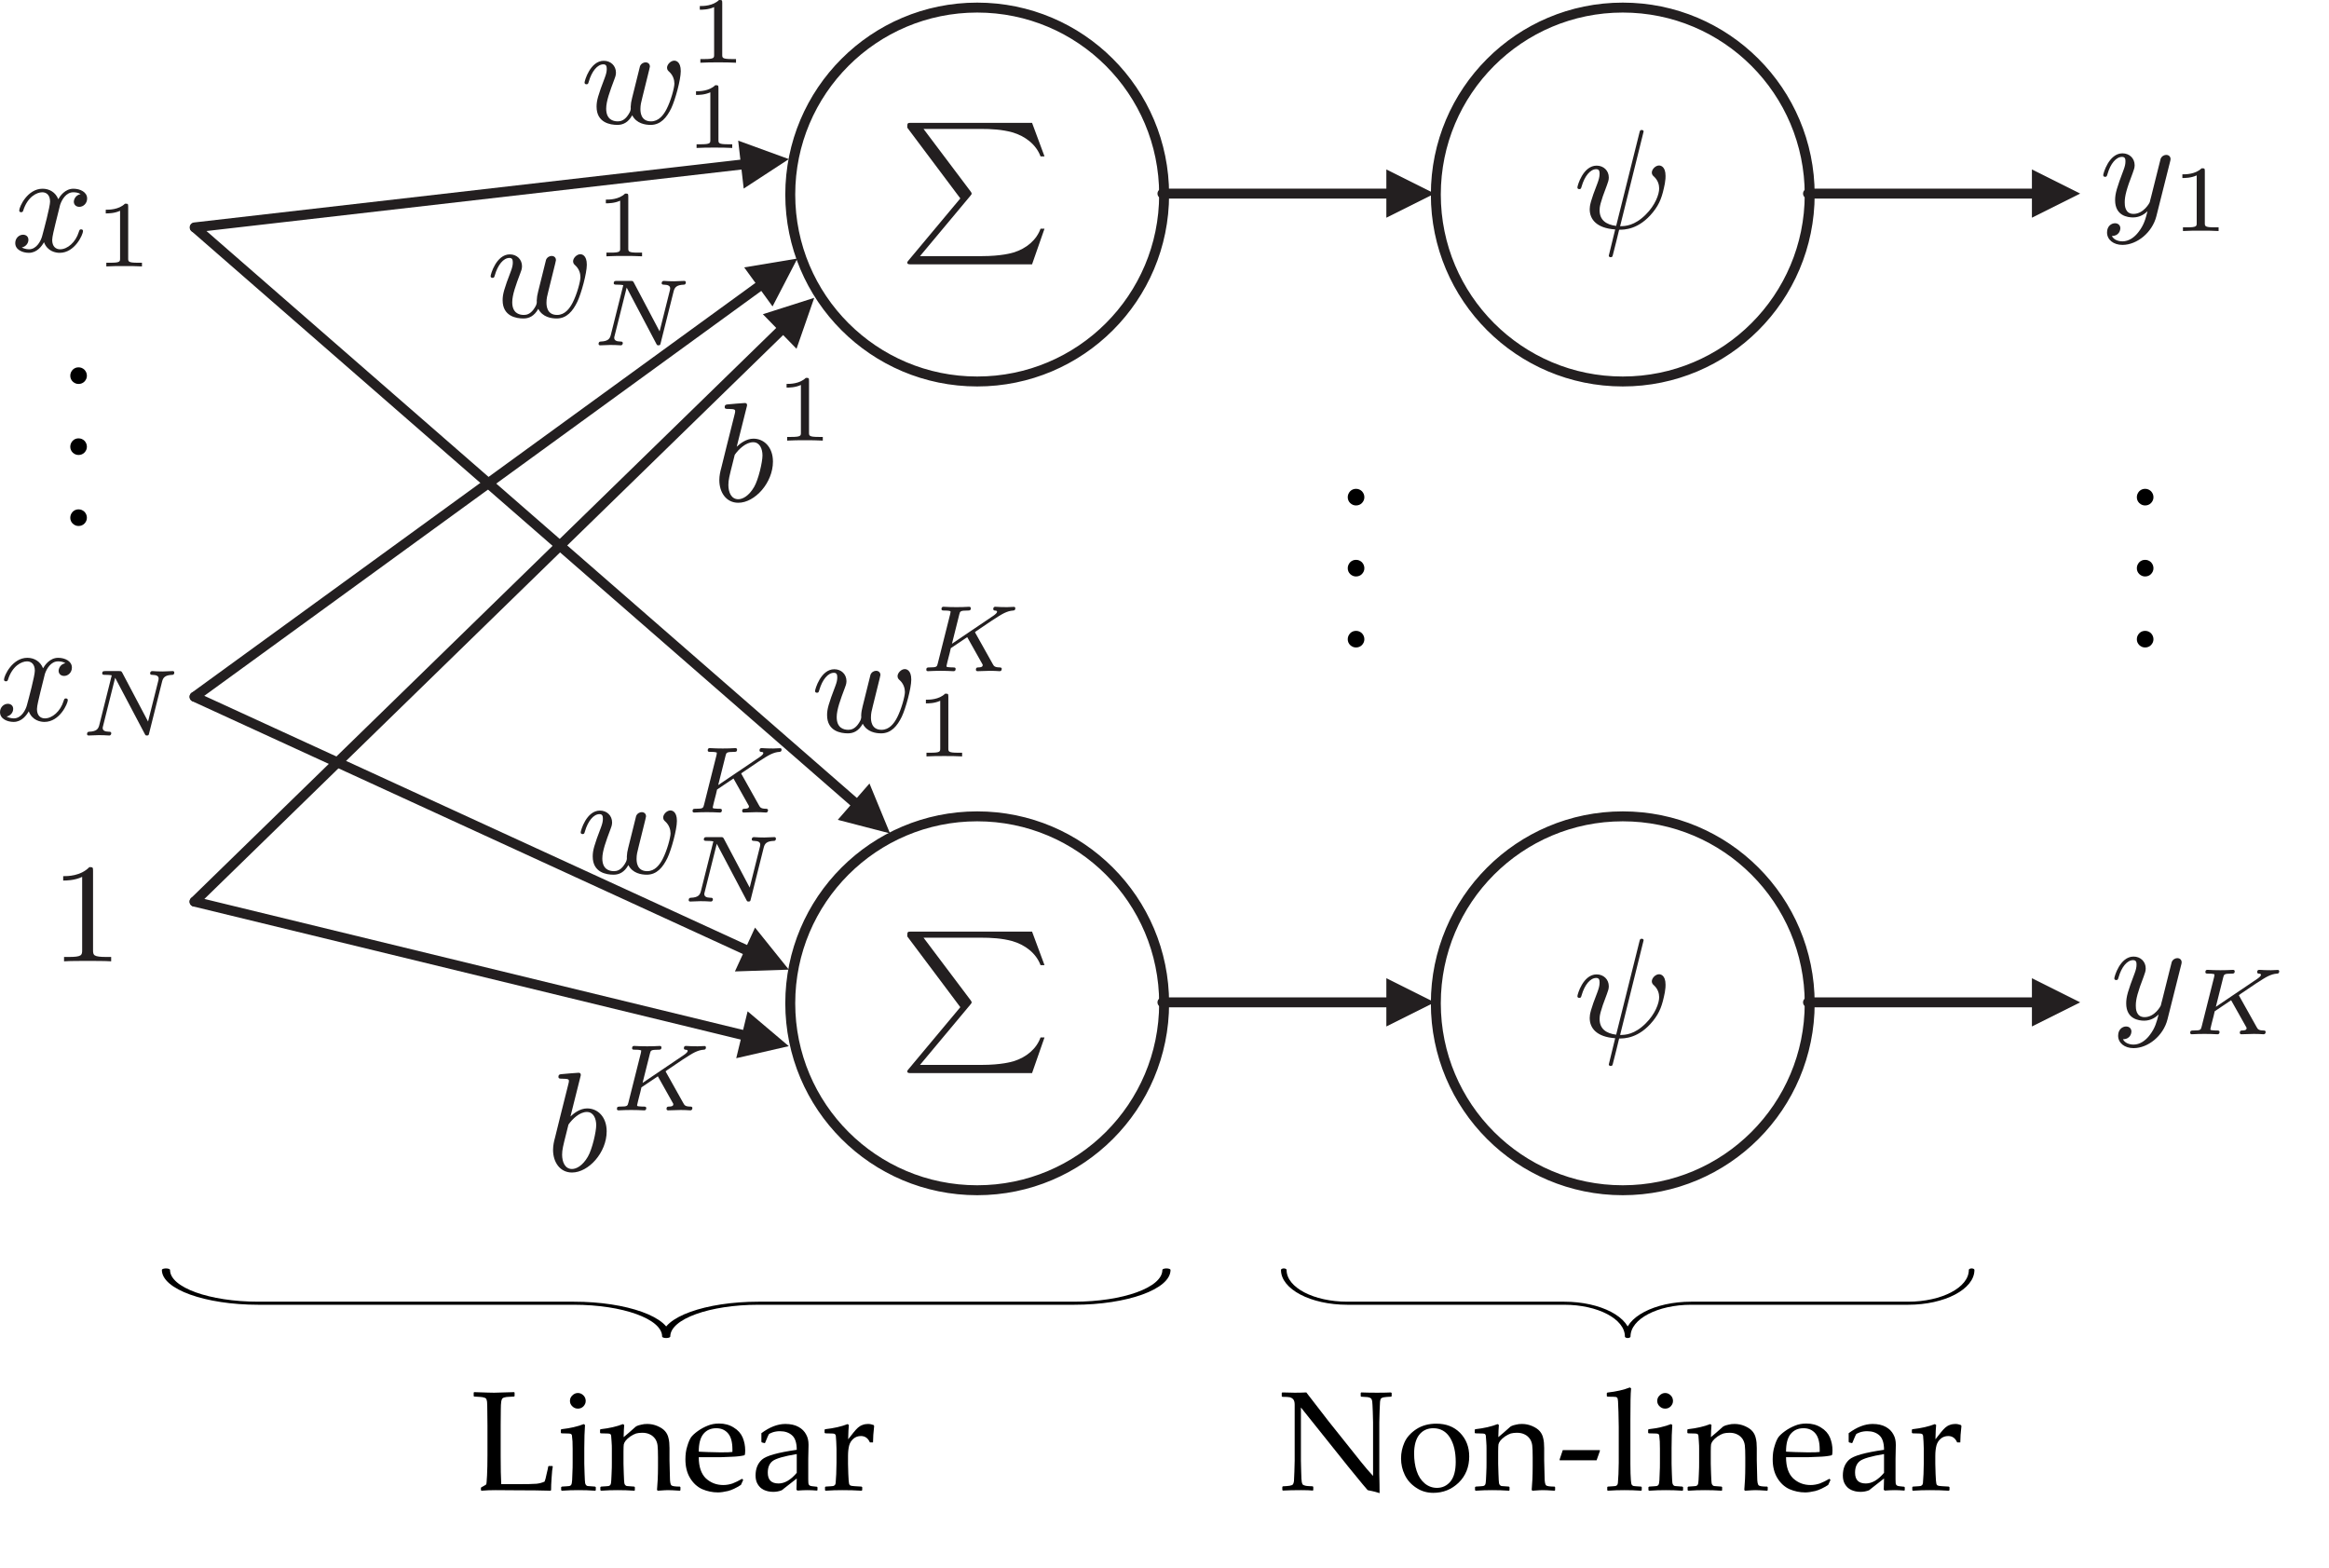 <?xml version="1.0" encoding="UTF-8" standalone="no"?>
<!DOCTYPE svg PUBLIC "-//W3C//DTD SVG 1.1//EN" "http://www.w3.org/Graphics/SVG/1.1/DTD/svg11.dtd">
<svg width="100%" height="100%" viewBox="0 0 615 414" version="1.1" xmlns="http://www.w3.org/2000/svg" xmlns:xlink="http://www.w3.org/1999/xlink" xml:space="preserve" xmlns:serif="http://www.serif.com/" style="fill-rule:evenodd;clip-rule:evenodd;stroke-linecap:round;stroke-linejoin:round;stroke-miterlimit:1.5;">
    <g transform="matrix(0.4,0,0,0.4,-53.124,-151.882)">
        <circle cx="777.909" cy="508.114" r="123.406" style="fill:none;stroke:rgb(35,31,32);stroke-width:6.56px;"/>
    </g>
    <g transform="matrix(0.4,0,0,0.4,-53.124,61.666)">
        <circle cx="777.909" cy="508.114" r="123.406" style="fill:none;stroke:rgb(35,31,32);stroke-width:6.56px;"/>
    </g>
    <g transform="matrix(0.4,0,0,0.4,117.346,-151.882)">
        <circle cx="777.909" cy="508.114" r="123.406" style="fill:none;stroke:rgb(35,31,32);stroke-width:6.56px;"/>
    </g>
    <g transform="matrix(0.4,0,0,0.4,117.346,61.666)">
        <circle cx="777.909" cy="508.114" r="123.406" style="fill:none;stroke:rgb(35,31,32);stroke-width:6.56px;"/>
    </g>
    <g transform="matrix(4.167,0,0,4.167,-219.592,29.248)">
        <path d="M114.181,5.4C114.27,5.301 114.27,5.275 114.27,5.248C114.27,5.239 114.27,5.194 114.199,5.104L111.222,1.15L114.844,1.15C115.517,1.15 116.189,1.186 116.844,1.365C117.678,1.607 118.359,2.145 118.637,2.89L118.888,2.89L118.099,0.764L110.451,0.764C110.2,0.764 110.191,0.773 110.191,1.069L113.553,5.553L110.28,9.471C110.2,9.56 110.191,9.587 110.191,9.614C110.191,9.731 110.289,9.731 110.451,9.731L118.099,9.731L118.888,7.471L118.637,7.471C118.386,8.18 117.749,8.727 116.933,8.978C116.808,9.014 116.162,9.211 114.898,9.211L110.998,9.211L114.181,5.4Z" style="fill:rgb(35,31,32);fill-rule:nonzero;"/>
    </g>
    <g transform="matrix(4.167,0,0,4.167,-219.592,242.796)">
        <path d="M114.181,5.4C114.27,5.301 114.27,5.275 114.27,5.248C114.27,5.239 114.27,5.194 114.199,5.104L111.222,1.15L114.844,1.15C115.517,1.15 116.189,1.186 116.844,1.365C117.678,1.607 118.359,2.145 118.637,2.89L118.888,2.89L118.099,0.764L110.451,0.764C110.2,0.764 110.191,0.773 110.191,1.069L113.553,5.553L110.28,9.471C110.2,9.56 110.191,9.587 110.191,9.614C110.191,9.731 110.289,9.731 110.451,9.731L118.099,9.731L118.888,7.471L118.637,7.471C118.386,8.18 117.749,8.727 116.933,8.978C116.808,9.014 116.162,9.211 114.898,9.211L110.998,9.211L114.181,5.4Z" style="fill:rgb(35,31,32);fill-rule:nonzero;"/>
    </g>
    <g transform="matrix(1,0,0,1,1.42109e-14,-0.757)">
        <g transform="matrix(1,0,0,1,-230.912,-64.008)">
            <g transform="matrix(4.167,0,0,4.167,233.822,99.924)">
                <path d="M4.411,3.862C4.079,3.925 3.981,4.212 3.981,4.346C3.981,4.517 4.106,4.669 4.33,4.669C4.581,4.669 4.823,4.454 4.823,4.14C4.823,3.728 4.375,3.521 3.954,3.521C3.416,3.521 3.102,3.997 2.994,4.185C2.824,3.746 2.429,3.521 1.999,3.521C1.04,3.521 0.52,4.669 0.52,4.902C0.52,4.983 0.582,5.01 0.645,5.01C0.726,5.01 0.753,4.965 0.771,4.911C1.049,4.023 1.64,3.746 1.981,3.746C2.241,3.746 2.474,3.916 2.474,4.337C2.474,4.66 2.089,6.095 1.972,6.525C1.9,6.803 1.631,7.359 1.138,7.359C0.959,7.359 0.771,7.296 0.681,7.242C0.923,7.198 1.102,6.991 1.102,6.758C1.102,6.534 0.932,6.435 0.762,6.435C0.502,6.435 0.268,6.66 0.268,6.964C0.268,7.404 0.753,7.583 1.129,7.583C1.649,7.583 1.954,7.153 2.089,6.911C2.313,7.502 2.842,7.583 3.084,7.583C4.052,7.583 4.563,6.417 4.563,6.202C4.563,6.157 4.536,6.095 4.447,6.095C4.348,6.095 4.339,6.131 4.294,6.265C4.097,6.911 3.577,7.359 3.111,7.359C2.851,7.359 2.609,7.198 2.609,6.767C2.609,6.57 2.734,6.077 2.815,5.736C2.851,5.575 3.093,4.606 3.111,4.544C3.218,4.221 3.487,3.746 3.945,3.746C4.106,3.746 4.276,3.772 4.411,3.862Z" style="fill:rgb(35,31,32);fill-rule:nonzero;"/>
            </g>
            <g transform="matrix(4.167,0,0,4.167,233.822,99.924)">
                <path d="M7.425,4.649C7.425,4.469 7.402,4.469 7.222,4.469C6.828,4.852 6.218,4.852 6.003,4.852L6.003,5.085C6.158,5.085 6.553,5.085 6.911,4.918L6.911,7.936C6.911,8.134 6.911,8.211 6.296,8.211L6.039,8.211L6.039,8.444C6.367,8.421 6.834,8.421 7.168,8.421C7.503,8.421 7.969,8.421 8.298,8.444L8.298,8.211L8.041,8.211C7.425,8.211 7.425,8.134 7.425,7.936L7.425,4.649Z" style="fill:rgb(35,31,32);fill-rule:nonzero;"/>
            </g>
        </g>
        <g transform="matrix(1,0,0,1,-311.439,59.85)">
            <g transform="matrix(4.167,0,0,4.167,233.822,99.924)">
                <path d="M22.771,3.862C22.439,3.925 22.341,4.212 22.341,4.346C22.341,4.517 22.466,4.669 22.69,4.669C22.941,4.669 23.183,4.454 23.183,4.14C23.183,3.728 22.735,3.521 22.314,3.521C21.776,3.521 21.462,3.997 21.354,4.185C21.184,3.746 20.789,3.521 20.359,3.521C19.4,3.521 18.88,4.669 18.88,4.902C18.88,4.983 18.942,5.01 19.005,5.01C19.086,5.01 19.113,4.965 19.131,4.911C19.409,4.023 20,3.746 20.341,3.746C20.601,3.746 20.834,3.916 20.834,4.337C20.834,4.66 20.449,6.095 20.332,6.525C20.26,6.803 19.991,7.359 19.498,7.359C19.319,7.359 19.131,7.296 19.041,7.242C19.283,7.198 19.462,6.991 19.462,6.758C19.462,6.534 19.292,6.435 19.122,6.435C18.862,6.435 18.628,6.66 18.628,6.964C18.628,7.404 19.113,7.583 19.489,7.583C20.009,7.583 20.314,7.153 20.449,6.911C20.673,7.502 21.202,7.583 21.444,7.583C22.412,7.583 22.923,6.417 22.923,6.202C22.923,6.157 22.896,6.095 22.807,6.095C22.708,6.095 22.699,6.131 22.654,6.265C22.457,6.911 21.937,7.359 21.471,7.359C21.211,7.359 20.969,7.198 20.969,6.767C20.969,6.57 21.094,6.077 21.175,5.736C21.211,5.575 21.453,4.606 21.471,4.544C21.578,4.221 21.847,3.746 22.305,3.746C22.466,3.746 22.636,3.772 22.771,3.862Z" style="fill:rgb(35,31,32);fill-rule:nonzero;"/>
            </g>
            <g transform="matrix(4.167,0,0,4.167,233.822,99.924)">
                <path d="M28.9,5.019C28.966,4.768 29.085,4.619 29.539,4.601C29.575,4.601 29.671,4.595 29.671,4.457C29.671,4.398 29.635,4.362 29.575,4.362C29.432,4.362 29.079,4.386 28.936,4.386L28.607,4.38C28.499,4.38 28.374,4.362 28.272,4.362C28.171,4.362 28.141,4.44 28.141,4.511C28.141,4.601 28.236,4.601 28.284,4.601C28.565,4.607 28.679,4.685 28.679,4.84C28.679,4.864 28.673,4.9 28.667,4.936L28.009,7.56L26.377,4.469C26.317,4.368 26.311,4.362 26.168,4.362L25.307,4.362C25.194,4.362 25.104,4.362 25.104,4.511C25.104,4.601 25.188,4.601 25.325,4.601C25.361,4.601 25.564,4.601 25.708,4.631L24.919,7.781C24.859,8.008 24.769,8.187 24.273,8.205C24.195,8.205 24.142,8.247 24.142,8.361C24.148,8.385 24.154,8.444 24.243,8.444C24.387,8.444 24.739,8.421 24.883,8.421L25.212,8.427C25.319,8.427 25.445,8.444 25.546,8.444C25.672,8.444 25.678,8.319 25.678,8.289C25.66,8.205 25.6,8.205 25.528,8.205C25.253,8.199 25.134,8.122 25.134,7.966C25.134,7.93 25.14,7.907 25.158,7.841L25.923,4.786L27.8,8.343C27.842,8.427 27.854,8.444 27.937,8.444C28.039,8.444 28.051,8.415 28.075,8.307L28.9,5.019Z" style="fill:rgb(35,31,32);fill-rule:nonzero;"/>
            </g>
        </g>
        <g transform="matrix(4.167,0,0,4.167,-151.298,223.403)">
            <path d="M42.205,1.755C42.205,1.531 42.196,1.513 41.972,1.513C41.416,2.087 40.591,2.087 40.313,2.087L40.313,2.365C40.484,2.365 41.031,2.365 41.515,2.132L41.515,6.767C41.515,7.099 41.488,7.207 40.654,7.207L40.367,7.207L40.367,7.484C40.69,7.458 41.488,7.458 41.856,7.458C42.223,7.458 43.03,7.458 43.353,7.484L43.353,7.207L43.066,7.207C42.232,7.207 42.205,7.099 42.205,6.767L42.205,1.755Z" style="fill:rgb(35,31,32);fill-rule:nonzero;"/>
        </g>
        <g transform="matrix(6.12323e-17,1,-1,6.12323e-17,416.08,-1.802)">
            <g transform="matrix(37.5,0,0,37.5,97.077,397.185)">
                <path d="M0.125,-0.108C0.141,-0.108 0.154,-0.102 0.166,-0.091C0.177,-0.08 0.183,-0.066 0.183,-0.049C0.183,-0.033 0.177,-0.02 0.166,-0.008C0.155,0.003 0.141,0.009 0.125,0.009C0.109,0.009 0.095,0.003 0.083,-0.008C0.072,-0.019 0.066,-0.033 0.066,-0.049C0.066,-0.066 0.072,-0.079 0.083,-0.091C0.095,-0.102 0.109,-0.108 0.125,-0.108Z" style="fill-rule:nonzero;"/>
            </g>
            <g transform="matrix(37.5,0,0,37.5,115.827,397.185)">
                <path d="M0.125,-0.108C0.141,-0.108 0.154,-0.102 0.166,-0.091C0.177,-0.08 0.183,-0.066 0.183,-0.049C0.183,-0.033 0.177,-0.02 0.166,-0.008C0.155,0.003 0.141,0.009 0.125,0.009C0.109,0.009 0.095,0.003 0.083,-0.008C0.072,-0.019 0.066,-0.033 0.066,-0.049C0.066,-0.066 0.072,-0.079 0.083,-0.091C0.095,-0.102 0.109,-0.108 0.125,-0.108Z" style="fill-rule:nonzero;"/>
            </g>
            <g transform="matrix(37.5,0,0,37.5,134.577,397.185)">
                <path d="M0.125,-0.108C0.141,-0.108 0.154,-0.102 0.166,-0.091C0.177,-0.08 0.183,-0.066 0.183,-0.049C0.183,-0.033 0.177,-0.02 0.166,-0.008C0.155,0.003 0.141,0.009 0.125,0.009C0.109,0.009 0.095,0.003 0.083,-0.008C0.072,-0.019 0.066,-0.033 0.066,-0.049C0.066,-0.066 0.072,-0.079 0.083,-0.091C0.095,-0.102 0.109,-0.108 0.125,-0.108Z" style="fill-rule:nonzero;"/>
            </g>
        </g>
    </g>
    <g transform="matrix(4.167,0,0,4.167,-126.096,29.061)">
        <path d="M134.416,1.36C134.416,1.351 134.416,1.262 134.299,1.262C134.192,1.262 134.183,1.307 134.147,1.45L132.676,7.341C132.031,7.26 131.627,6.964 131.627,6.346C131.627,6.157 131.654,5.888 132.085,4.777C132.156,4.579 132.21,4.445 132.21,4.275C132.21,3.835 131.878,3.521 131.439,3.521C130.578,3.521 130.22,4.795 130.22,4.902C130.22,4.983 130.282,5.01 130.345,5.01C130.444,5.01 130.453,4.956 130.489,4.839C130.677,4.185 131.035,3.746 131.412,3.746C131.591,3.746 131.627,3.862 131.627,4.041C131.627,4.248 131.564,4.436 131.493,4.633C131.053,5.754 131,6.059 131,6.283C131,6.929 131.439,7.484 132.614,7.565L132.21,9.224C132.21,9.233 132.21,9.323 132.327,9.323C132.434,9.323 132.443,9.296 132.488,9.098C132.614,8.596 132.748,8.094 132.865,7.583C133.187,7.583 134.12,7.583 135.017,6.462C135.447,5.924 135.599,5.476 135.761,4.66C135.806,4.4 135.806,4.266 135.806,4.176C135.806,3.548 135.474,3.512 135.393,3.512C135.169,3.512 134.936,3.754 134.936,3.961C134.936,4.095 135.017,4.167 135.079,4.221C135.321,4.445 135.402,4.732 135.402,4.965C135.402,5.342 135.151,6.032 134.55,6.624C133.842,7.332 133.25,7.359 132.927,7.359L134.416,1.36Z" style="fill:rgb(35,31,32);fill-rule:nonzero;"/>
    </g>
    <g transform="matrix(4.167,0,0,4.167,-126.096,242.609)">
        <path d="M134.416,1.36C134.416,1.351 134.416,1.262 134.299,1.262C134.192,1.262 134.183,1.307 134.147,1.45L132.676,7.341C132.031,7.26 131.627,6.964 131.627,6.346C131.627,6.157 131.654,5.888 132.085,4.777C132.156,4.579 132.21,4.445 132.21,4.275C132.21,3.835 131.878,3.521 131.439,3.521C130.578,3.521 130.22,4.795 130.22,4.902C130.22,4.983 130.282,5.01 130.345,5.01C130.444,5.01 130.453,4.956 130.489,4.839C130.677,4.185 131.035,3.746 131.412,3.746C131.591,3.746 131.627,3.862 131.627,4.041C131.627,4.248 131.564,4.436 131.493,4.633C131.053,5.754 131,6.059 131,6.283C131,6.929 131.439,7.484 132.614,7.565L132.21,9.224C132.21,9.233 132.21,9.323 132.327,9.323C132.434,9.323 132.443,9.296 132.488,9.098C132.614,8.596 132.748,8.094 132.865,7.583C133.187,7.583 134.12,7.583 135.017,6.462C135.447,5.924 135.599,5.476 135.761,4.66C135.806,4.4 135.806,4.266 135.806,4.176C135.806,3.548 135.474,3.512 135.393,3.512C135.169,3.512 134.936,3.754 134.936,3.961C134.936,4.095 135.017,4.167 135.079,4.221C135.321,4.445 135.402,4.732 135.402,4.965C135.402,5.342 135.151,6.032 134.55,6.624C133.842,7.332 133.25,7.359 132.927,7.359L134.416,1.36Z" style="fill:rgb(35,31,32);fill-rule:nonzero;"/>
    </g>
    <g transform="matrix(0.964,0.005,0.006,1.001,-56.431,-83.94)">
        <g transform="matrix(1.037,-0.005,-0.006,0.999,58.037,83.513)">
            <path d="M194.97,37.154L208.354,42.026L196.426,49.81L194.97,37.154Z" style="fill:rgb(35,31,32);"/>
            <path d="M51.382,60.087C51.382,60.087 163.506,47.186 198.229,43.191" style="fill:none;stroke:rgb(35,31,32);stroke-width:2.62px;"/>
        </g>
    </g>
    <g transform="matrix(0.952,-0.007,-0.007,0.988,-53.3,-70.252)">
        <g transform="matrix(1.051,0.008,0.008,1.012,56.567,71.501)">
            <path d="M229.319,206.799L234.735,219.973L220.946,216.401L229.319,206.799Z" style="fill:rgb(35,31,32);"/>
            <path d="M51.382,60.087C51.382,60.087 192.289,182.96 227.053,213.275" style="fill:none;stroke:rgb(35,31,32);stroke-width:2.62px;"/>
        </g>
    </g>
    <g transform="matrix(0.964,0.005,0.006,1.001,-56.431,39.939)">
        <g transform="matrix(1.037,-0.005,-0.006,0.999,58.761,-40.188)">
            <path d="M196.593,70.563L210.644,68.226L204.083,80.869L196.593,70.563Z" style="fill:rgb(35,31,32);"/>
            <path d="M51.382,183.965C51.382,183.965 169.762,97.936 202.399,74.218" style="fill:none;stroke:rgb(35,31,32);stroke-width:2.62px;"/>
        </g>
    </g>
    <g transform="matrix(0.964,0.005,0.006,1.001,-56.431,59.372)">
        <g transform="matrix(1.037,-0.005,-0.006,0.999,58.874,-59.593)">
            <path d="M199.431,244.879L208.354,255.982L194.118,256.459L199.431,244.879Z" style="fill:rgb(35,31,32);"/>
            <path d="M51.382,183.965C51.382,183.965 165.404,236.277 199.091,251.732" style="fill:none;stroke:rgb(35,31,32);stroke-width:2.62px;"/>
        </g>
    </g>
    <g transform="matrix(0.964,0.005,0.006,1.001,-56.431,94.013)">
        <g transform="matrix(1.037,-0.005,-0.006,0.999,59.077,-94.185)">
            <path d="M201.545,82.901L215.116,78.575L210.434,92.028L201.545,82.901Z" style="fill:rgb(35,31,32);"/>
            <path d="M51.382,238.04C51.382,238.04 176.039,116.634 207.815,85.686" style="fill:none;stroke:rgb(35,31,32);stroke-width:2.62px;"/>
        </g>
    </g>
    <g transform="matrix(1,0,0,1,-65.438,-82.163)">
        <g transform="matrix(1,-0,-0,1,65.438,82.163)">
            <path d="M366.083,44.743L378.823,51.113L366.083,57.483L366.083,44.743Z" style="fill:rgb(35,31,32);"/>
            <path d="M306.957,51.113L368.631,51.113" style="fill:none;stroke:rgb(35,31,32);stroke-width:2.62px;"/>
        </g>
    </g>
    <g transform="matrix(1,0,0,1,-65.438,131.385)">
        <g transform="matrix(1,-0,-0,1,65.438,-131.385)">
            <path d="M366.083,258.291L378.823,264.661L366.083,271.031L366.083,258.291Z" style="fill:rgb(35,31,32);"/>
            <path d="M306.957,264.661L368.631,264.661" style="fill:none;stroke:rgb(35,31,32);stroke-width:2.62px;"/>
        </g>
    </g>
    <g transform="matrix(1,0,0,1,105.031,-82.163)">
        <g transform="matrix(1,-0,-0,1,-105.031,82.163)">
            <path d="M536.552,44.743L549.293,51.113L536.552,57.483L536.552,44.743Z" style="fill:rgb(35,31,32);"/>
            <path d="M477.427,51.113L539.1,51.113" style="fill:none;stroke:rgb(35,31,32);stroke-width:2.62px;"/>
        </g>
    </g>
    <g transform="matrix(1,0,0,1,105.031,131.385)">
        <g transform="matrix(1,-0,-0,1,-105.031,-131.385)">
            <path d="M536.552,258.291L549.293,264.661L536.552,271.031L536.552,258.291Z" style="fill:rgb(35,31,32);"/>
            <path d="M477.427,264.661L539.1,264.661" style="fill:none;stroke:rgb(35,31,32);stroke-width:2.62px;"/>
        </g>
    </g>
    <g transform="matrix(1,0,0,1,54.361,157.808)">
        <g transform="matrix(37.5,0,0,37.5,70.047,235.652)">
            <path d="M0.018,-0.687L0.022,-0.69C0.103,-0.687 0.149,-0.686 0.162,-0.686C0.173,-0.686 0.219,-0.687 0.302,-0.69L0.306,-0.687L0.306,-0.662L0.302,-0.659C0.279,-0.658 0.262,-0.657 0.25,-0.656C0.238,-0.654 0.229,-0.652 0.223,-0.648C0.218,-0.645 0.214,-0.636 0.212,-0.623C0.21,-0.61 0.209,-0.592 0.209,-0.568L0.208,-0.456L0.208,-0.24C0.208,-0.186 0.209,-0.148 0.209,-0.127L0.212,-0.042L0.312,-0.042C0.391,-0.042 0.441,-0.043 0.46,-0.045C0.48,-0.047 0.499,-0.052 0.517,-0.06C0.521,-0.068 0.526,-0.086 0.532,-0.116C0.539,-0.145 0.543,-0.162 0.543,-0.167L0.547,-0.17L0.571,-0.17L0.575,-0.167C0.572,-0.153 0.569,-0.128 0.567,-0.091C0.564,-0.053 0.563,-0.023 0.563,-0L0.559,0.004C0.497,0.002 0.416,0.001 0.315,0.001L0.172,-0C0.14,-0 0.107,0.001 0.073,0.004L0.069,-0L0.069,-0.016L0.073,-0.021C0.093,-0.031 0.104,-0.038 0.106,-0.04C0.108,-0.042 0.11,-0.063 0.112,-0.103C0.114,-0.143 0.115,-0.191 0.115,-0.247L0.115,-0.456L0.114,-0.551C0.114,-0.588 0.113,-0.612 0.112,-0.623C0.11,-0.634 0.108,-0.641 0.105,-0.645C0.102,-0.648 0.096,-0.651 0.087,-0.653C0.078,-0.656 0.056,-0.657 0.022,-0.659L0.018,-0.662L0.018,-0.687Z" style="fill-rule:nonzero;"/>
        </g>
        <g transform="matrix(37.5,0,0,37.5,92.954,235.652)">
            <path d="M0.141,-0.684C0.156,-0.684 0.169,-0.678 0.18,-0.667C0.19,-0.657 0.196,-0.644 0.196,-0.628C0.196,-0.613 0.19,-0.601 0.18,-0.59C0.169,-0.579 0.156,-0.574 0.141,-0.574C0.126,-0.574 0.113,-0.579 0.102,-0.59C0.091,-0.6 0.085,-0.613 0.085,-0.628C0.085,-0.644 0.091,-0.657 0.102,-0.667C0.113,-0.678 0.126,-0.684 0.141,-0.684ZM0.182,-0.465L0.191,-0.459C0.188,-0.416 0.186,-0.362 0.186,-0.296L0.186,-0.186C0.186,-0.179 0.187,-0.156 0.188,-0.117C0.189,-0.078 0.191,-0.055 0.192,-0.049C0.194,-0.042 0.196,-0.038 0.199,-0.035C0.202,-0.032 0.205,-0.03 0.209,-0.029C0.214,-0.028 0.231,-0.027 0.262,-0.025L0.267,-0.021L0.267,-0L0.263,0.004C0.222,0.001 0.183,-0 0.145,-0C0.108,-0 0.069,0.001 0.028,0.004L0.023,-0L0.023,-0.021L0.028,-0.025C0.059,-0.027 0.077,-0.028 0.081,-0.029C0.085,-0.03 0.089,-0.032 0.092,-0.035C0.095,-0.038 0.097,-0.043 0.098,-0.05C0.1,-0.056 0.101,-0.077 0.102,-0.113C0.104,-0.148 0.104,-0.175 0.104,-0.193L0.104,-0.29C0.104,-0.303 0.104,-0.32 0.103,-0.343C0.101,-0.365 0.1,-0.379 0.099,-0.384C0.099,-0.389 0.096,-0.393 0.092,-0.396C0.088,-0.398 0.079,-0.399 0.066,-0.399L0.025,-0.4L0.021,-0.404L0.021,-0.425L0.025,-0.429C0.087,-0.436 0.139,-0.448 0.182,-0.465Z" style="fill-rule:nonzero;"/>
        </g>
        <g transform="matrix(37.5,0,0,37.5,103.867,235.652)">
            <path d="M0.167,-0.465L0.176,-0.459C0.174,-0.437 0.173,-0.409 0.172,-0.373C0.198,-0.395 0.223,-0.416 0.247,-0.438C0.253,-0.445 0.26,-0.449 0.266,-0.452C0.272,-0.455 0.282,-0.458 0.296,-0.461C0.31,-0.465 0.324,-0.466 0.339,-0.466C0.364,-0.466 0.388,-0.461 0.411,-0.451C0.434,-0.441 0.452,-0.429 0.464,-0.415C0.476,-0.401 0.484,-0.385 0.488,-0.366C0.493,-0.347 0.495,-0.324 0.495,-0.296L0.495,-0.21C0.495,-0.205 0.496,-0.164 0.498,-0.089C0.498,-0.058 0.502,-0.04 0.508,-0.034C0.514,-0.028 0.534,-0.025 0.568,-0.025L0.572,-0.021L0.572,-0L0.568,0.004C0.527,0.001 0.499,-0 0.484,-0C0.476,-0 0.452,0.001 0.413,0.004L0.407,-0.001C0.411,-0.044 0.414,-0.099 0.414,-0.167L0.414,-0.231C0.414,-0.269 0.413,-0.297 0.411,-0.314C0.409,-0.331 0.404,-0.346 0.395,-0.36C0.385,-0.374 0.373,-0.385 0.358,-0.392C0.343,-0.4 0.324,-0.404 0.303,-0.404C0.286,-0.404 0.272,-0.402 0.26,-0.399C0.248,-0.395 0.234,-0.388 0.219,-0.378C0.204,-0.367 0.193,-0.357 0.186,-0.348C0.179,-0.339 0.175,-0.33 0.173,-0.322C0.172,-0.314 0.171,-0.297 0.171,-0.271L0.171,-0.186C0.171,-0.179 0.172,-0.156 0.173,-0.117C0.174,-0.078 0.176,-0.055 0.177,-0.049C0.178,-0.042 0.181,-0.038 0.184,-0.035C0.187,-0.032 0.19,-0.03 0.194,-0.029C0.199,-0.028 0.216,-0.027 0.247,-0.025L0.251,-0.021L0.251,-0L0.248,0.004C0.207,0.001 0.168,-0 0.13,-0C0.092,-0 0.053,0.001 0.013,0.004L0.008,-0L0.008,-0.021L0.013,-0.025C0.044,-0.027 0.062,-0.028 0.066,-0.029C0.07,-0.03 0.074,-0.032 0.077,-0.035C0.08,-0.038 0.082,-0.043 0.083,-0.05C0.084,-0.056 0.086,-0.077 0.087,-0.113C0.089,-0.148 0.089,-0.175 0.089,-0.193L0.089,-0.29C0.089,-0.303 0.089,-0.32 0.087,-0.343C0.086,-0.365 0.085,-0.379 0.084,-0.384C0.083,-0.389 0.081,-0.393 0.077,-0.396C0.072,-0.398 0.064,-0.399 0.051,-0.399L0.01,-0.4L0.006,-0.404L0.006,-0.425L0.01,-0.429C0.072,-0.436 0.124,-0.448 0.167,-0.465Z" style="fill-rule:nonzero;"/>
        </g>
        <g transform="matrix(37.5,0,0,37.5,125.693,235.652)">
            <path d="M0.432,-0.072L0.416,-0.037C0.382,-0.015 0.352,-0.001 0.325,0.006C0.299,0.012 0.275,0.016 0.254,0.016C0.215,0.016 0.178,0.008 0.143,-0.007C0.108,-0.023 0.08,-0.049 0.058,-0.085C0.036,-0.121 0.025,-0.165 0.025,-0.217C0.025,-0.251 0.029,-0.282 0.038,-0.309C0.046,-0.337 0.055,-0.357 0.064,-0.371C0.073,-0.384 0.089,-0.399 0.111,-0.415C0.133,-0.431 0.157,-0.444 0.182,-0.454C0.206,-0.464 0.233,-0.469 0.262,-0.469C0.301,-0.469 0.335,-0.46 0.365,-0.441C0.395,-0.423 0.416,-0.399 0.428,-0.371C0.44,-0.342 0.446,-0.312 0.446,-0.279C0.446,-0.269 0.445,-0.259 0.444,-0.25L0.439,-0.245C0.417,-0.24 0.387,-0.236 0.35,-0.235C0.312,-0.233 0.287,-0.232 0.275,-0.232L0.119,-0.232C0.119,-0.165 0.136,-0.115 0.169,-0.083C0.203,-0.052 0.243,-0.036 0.292,-0.036C0.314,-0.036 0.336,-0.04 0.357,-0.047C0.378,-0.055 0.4,-0.066 0.424,-0.08L0.432,-0.072ZM0.119,-0.271C0.125,-0.271 0.147,-0.269 0.186,-0.268C0.226,-0.267 0.255,-0.266 0.273,-0.266C0.319,-0.266 0.346,-0.267 0.356,-0.269C0.356,-0.276 0.356,-0.282 0.356,-0.287C0.356,-0.337 0.346,-0.375 0.326,-0.399C0.305,-0.424 0.277,-0.436 0.242,-0.436C0.203,-0.436 0.173,-0.422 0.151,-0.395C0.129,-0.367 0.119,-0.326 0.119,-0.271Z" style="fill-rule:nonzero;"/>
        </g>
        <g transform="matrix(37.5,0,0,37.5,143.656,235.652)">
            <path d="M0.104,-0.331L0.084,-0.336L0.081,-0.341L0.081,-0.401C0.139,-0.444 0.195,-0.466 0.25,-0.466C0.287,-0.466 0.318,-0.459 0.343,-0.445C0.368,-0.431 0.385,-0.413 0.396,-0.392C0.408,-0.371 0.413,-0.347 0.413,-0.319L0.411,-0.221L0.411,-0.075C0.411,-0.055 0.412,-0.043 0.415,-0.039C0.418,-0.035 0.421,-0.032 0.424,-0.031C0.428,-0.029 0.435,-0.028 0.444,-0.027L0.472,-0.024L0.476,-0.02L0.476,-0L0.472,0.003C0.448,0.001 0.426,0 0.406,0C0.386,0 0.363,0.001 0.335,0.003L0.328,-0.003L0.33,-0.082L0.224,0.001C0.206,0.008 0.186,0.012 0.165,0.012C0.139,0.012 0.117,0.007 0.098,-0.002C0.079,-0.011 0.065,-0.025 0.055,-0.042C0.045,-0.058 0.04,-0.079 0.04,-0.103C0.04,-0.151 0.055,-0.188 0.085,-0.215C0.115,-0.242 0.197,-0.265 0.33,-0.284C0.33,-0.332 0.319,-0.366 0.298,-0.385C0.276,-0.405 0.248,-0.415 0.211,-0.415C0.193,-0.415 0.175,-0.412 0.16,-0.407C0.144,-0.401 0.136,-0.397 0.133,-0.393C0.131,-0.39 0.122,-0.37 0.107,-0.333L0.104,-0.331ZM0.33,-0.254C0.239,-0.239 0.182,-0.222 0.16,-0.205C0.137,-0.187 0.126,-0.16 0.126,-0.123C0.126,-0.072 0.151,-0.047 0.202,-0.047C0.245,-0.047 0.288,-0.072 0.33,-0.122L0.33,-0.254Z" style="fill-rule:nonzero;"/>
        </g>
        <g transform="matrix(37.5,0,0,37.5,162.406,235.652)">
            <path d="M0.188,-0.465L0.197,-0.459C0.195,-0.44 0.193,-0.407 0.192,-0.358L0.229,-0.405C0.241,-0.42 0.252,-0.432 0.261,-0.44C0.27,-0.448 0.281,-0.455 0.293,-0.459C0.306,-0.464 0.319,-0.466 0.332,-0.466C0.346,-0.466 0.359,-0.463 0.372,-0.458L0.375,-0.451C0.37,-0.407 0.367,-0.369 0.367,-0.336L0.345,-0.336C0.332,-0.366 0.311,-0.381 0.282,-0.381C0.262,-0.381 0.244,-0.375 0.229,-0.362C0.214,-0.349 0.204,-0.333 0.199,-0.314C0.194,-0.294 0.191,-0.27 0.191,-0.24L0.191,-0.186C0.191,-0.176 0.192,-0.152 0.193,-0.114C0.195,-0.076 0.196,-0.054 0.198,-0.048C0.199,-0.042 0.201,-0.038 0.204,-0.035C0.207,-0.033 0.212,-0.031 0.217,-0.03C0.222,-0.029 0.245,-0.027 0.286,-0.025L0.291,-0.021L0.291,-0L0.286,0.004C0.243,0.001 0.198,-0 0.15,-0C0.113,-0 0.074,0.001 0.033,0.004L0.029,-0L0.029,-0.021L0.033,-0.025C0.065,-0.027 0.083,-0.028 0.087,-0.029C0.091,-0.03 0.094,-0.032 0.097,-0.035C0.101,-0.038 0.103,-0.043 0.104,-0.05C0.105,-0.056 0.106,-0.077 0.108,-0.113C0.109,-0.148 0.11,-0.175 0.11,-0.193L0.11,-0.29C0.11,-0.303 0.109,-0.32 0.108,-0.343C0.107,-0.365 0.106,-0.379 0.105,-0.384C0.104,-0.389 0.101,-0.393 0.097,-0.396C0.093,-0.398 0.084,-0.399 0.072,-0.399L0.031,-0.4L0.026,-0.404L0.026,-0.425L0.03,-0.429C0.092,-0.436 0.145,-0.448 0.188,-0.465Z" style="fill-rule:nonzero;"/>
        </g>
    </g>
    <g transform="matrix(1,0,0,1,271.684,157.808)">
        <g transform="matrix(37.5,0,0,37.5,65.877,235.652)">
            <path d="M0.032,0.003L0.028,-0.001L0.028,-0.023L0.032,-0.027C0.052,-0.028 0.068,-0.029 0.08,-0.031C0.092,-0.033 0.099,-0.036 0.103,-0.041C0.106,-0.045 0.108,-0.052 0.11,-0.063C0.111,-0.073 0.112,-0.095 0.113,-0.131C0.114,-0.166 0.115,-0.192 0.115,-0.207L0.115,-0.602C0.115,-0.618 0.112,-0.63 0.106,-0.638C0.1,-0.646 0.091,-0.651 0.081,-0.654C0.071,-0.656 0.053,-0.657 0.028,-0.657L0.024,-0.661L0.024,-0.684L0.028,-0.688C0.073,-0.687 0.102,-0.686 0.116,-0.686C0.149,-0.686 0.176,-0.687 0.197,-0.688L0.353,-0.486L0.582,-0.199C0.61,-0.164 0.638,-0.131 0.667,-0.1L0.667,-0.478C0.667,-0.49 0.666,-0.515 0.665,-0.553C0.664,-0.591 0.662,-0.615 0.661,-0.626C0.659,-0.636 0.656,-0.643 0.652,-0.646C0.648,-0.65 0.64,-0.653 0.629,-0.655C0.618,-0.656 0.603,-0.657 0.583,-0.658L0.58,-0.662L0.58,-0.684L0.583,-0.688C0.61,-0.687 0.647,-0.686 0.696,-0.686C0.741,-0.686 0.773,-0.687 0.793,-0.688L0.798,-0.684L0.798,-0.662L0.794,-0.658C0.772,-0.657 0.756,-0.656 0.744,-0.654C0.732,-0.652 0.725,-0.648 0.722,-0.644C0.719,-0.639 0.717,-0.632 0.716,-0.622C0.715,-0.613 0.714,-0.59 0.713,-0.555C0.712,-0.519 0.711,-0.494 0.711,-0.478L0.711,-0.246L0.711,-0.112C0.712,-0.068 0.713,-0.024 0.713,0.021C0.697,0.015 0.669,0.008 0.629,-0L0.594,-0.041L0.49,-0.168L0.159,-0.582L0.159,-0.207C0.159,-0.192 0.16,-0.165 0.161,-0.127C0.162,-0.089 0.163,-0.065 0.165,-0.057C0.167,-0.049 0.169,-0.043 0.171,-0.04C0.174,-0.037 0.18,-0.034 0.188,-0.032C0.197,-0.029 0.215,-0.028 0.242,-0.027L0.246,-0.023L0.246,-0L0.242,0.003C0.225,0.001 0.197,-0 0.16,-0C0.111,-0 0.069,0.001 0.032,0.003Z" style="fill-rule:nonzero;"/>
        </g>
        <g transform="matrix(37.5,0,0,37.5,97.042,235.652)">
            <path d="M0.033,-0.224C0.033,-0.262 0.041,-0.3 0.057,-0.336C0.073,-0.372 0.101,-0.403 0.14,-0.429C0.18,-0.455 0.227,-0.468 0.281,-0.468C0.35,-0.468 0.405,-0.447 0.448,-0.404C0.491,-0.36 0.513,-0.305 0.513,-0.237C0.513,-0.163 0.488,-0.101 0.439,-0.053C0.389,-0.005 0.33,0.019 0.26,0.019C0.215,0.019 0.174,0.007 0.138,-0.018C0.102,-0.042 0.076,-0.072 0.059,-0.108C0.042,-0.143 0.033,-0.182 0.033,-0.224ZM0.125,-0.257C0.125,-0.212 0.131,-0.171 0.143,-0.135C0.155,-0.099 0.173,-0.07 0.199,-0.048C0.224,-0.027 0.253,-0.016 0.286,-0.016C0.324,-0.016 0.356,-0.031 0.381,-0.061C0.406,-0.092 0.418,-0.138 0.418,-0.199C0.418,-0.268 0.405,-0.325 0.378,-0.369C0.351,-0.413 0.311,-0.436 0.26,-0.436C0.218,-0.436 0.185,-0.42 0.161,-0.39C0.137,-0.359 0.125,-0.315 0.125,-0.257Z" style="fill-rule:nonzero;"/>
        </g>
        <g transform="matrix(37.5,0,0,37.5,117.513,235.652)">
            <path d="M0.167,-0.465L0.176,-0.459C0.174,-0.437 0.173,-0.409 0.172,-0.373C0.198,-0.395 0.223,-0.416 0.247,-0.438C0.253,-0.445 0.26,-0.449 0.266,-0.452C0.272,-0.455 0.282,-0.458 0.296,-0.461C0.31,-0.465 0.324,-0.466 0.339,-0.466C0.364,-0.466 0.388,-0.461 0.411,-0.451C0.434,-0.441 0.452,-0.429 0.464,-0.415C0.476,-0.401 0.484,-0.385 0.488,-0.366C0.493,-0.347 0.495,-0.324 0.495,-0.296L0.495,-0.21C0.495,-0.205 0.496,-0.164 0.498,-0.089C0.498,-0.058 0.502,-0.04 0.508,-0.034C0.514,-0.028 0.534,-0.025 0.568,-0.025L0.572,-0.021L0.572,-0L0.568,0.004C0.527,0.001 0.499,-0 0.484,-0C0.476,-0 0.452,0.001 0.413,0.004L0.407,-0.001C0.411,-0.044 0.414,-0.099 0.414,-0.167L0.414,-0.231C0.414,-0.269 0.413,-0.297 0.411,-0.314C0.409,-0.331 0.404,-0.346 0.395,-0.36C0.385,-0.374 0.373,-0.385 0.358,-0.392C0.343,-0.4 0.324,-0.404 0.303,-0.404C0.286,-0.404 0.272,-0.402 0.26,-0.399C0.248,-0.395 0.234,-0.388 0.219,-0.378C0.204,-0.367 0.193,-0.357 0.186,-0.348C0.179,-0.339 0.175,-0.33 0.173,-0.322C0.172,-0.314 0.171,-0.297 0.171,-0.271L0.171,-0.186C0.171,-0.179 0.172,-0.156 0.173,-0.117C0.174,-0.078 0.176,-0.055 0.177,-0.049C0.178,-0.042 0.181,-0.038 0.184,-0.035C0.187,-0.032 0.19,-0.03 0.194,-0.029C0.199,-0.028 0.216,-0.027 0.247,-0.025L0.251,-0.021L0.251,-0L0.248,0.004C0.207,0.001 0.168,-0 0.13,-0C0.092,-0 0.053,0.001 0.013,0.004L0.008,-0L0.008,-0.021L0.013,-0.025C0.044,-0.027 0.062,-0.028 0.066,-0.029C0.07,-0.03 0.074,-0.032 0.077,-0.035C0.08,-0.038 0.082,-0.043 0.083,-0.05C0.084,-0.056 0.086,-0.077 0.087,-0.113C0.089,-0.148 0.089,-0.175 0.089,-0.193L0.089,-0.29C0.089,-0.303 0.089,-0.32 0.087,-0.343C0.086,-0.365 0.085,-0.379 0.084,-0.384C0.083,-0.389 0.081,-0.393 0.077,-0.396C0.072,-0.398 0.064,-0.399 0.051,-0.399L0.01,-0.4L0.006,-0.404L0.006,-0.425L0.01,-0.429C0.072,-0.436 0.124,-0.448 0.167,-0.465Z" style="fill-rule:nonzero;"/>
        </g>
        <g transform="matrix(37.5,0,0,37.5,139.339,235.652)">
            <path d="M0.022,-0.21L0.022,-0.217L0.044,-0.282L0.305,-0.282L0.305,-0.275L0.282,-0.21L0.022,-0.21Z" style="fill-rule:nonzero;"/>
        </g>
        <g transform="matrix(37.5,0,0,37.5,151.827,235.652)">
            <path d="M0.183,-0.723L0.192,-0.717C0.188,-0.68 0.187,-0.605 0.187,-0.492L0.187,-0.186C0.187,-0.179 0.187,-0.156 0.188,-0.117C0.19,-0.078 0.191,-0.055 0.193,-0.049C0.194,-0.042 0.196,-0.038 0.199,-0.035C0.202,-0.032 0.206,-0.03 0.21,-0.029C0.214,-0.028 0.232,-0.027 0.263,-0.025L0.267,-0.021L0.267,-0L0.263,0.004C0.222,0.001 0.183,-0 0.146,-0C0.108,-0 0.069,0.001 0.028,0.004L0.024,-0L0.024,-0.021L0.028,-0.025C0.06,-0.027 0.078,-0.028 0.082,-0.029C0.086,-0.03 0.089,-0.032 0.093,-0.035C0.096,-0.038 0.098,-0.043 0.099,-0.05C0.1,-0.056 0.101,-0.077 0.103,-0.113C0.104,-0.148 0.105,-0.175 0.105,-0.193L0.105,-0.446L0.103,-0.55C0.102,-0.586 0.101,-0.611 0.1,-0.625C0.099,-0.639 0.097,-0.647 0.095,-0.65C0.093,-0.653 0.09,-0.654 0.085,-0.656C0.08,-0.657 0.06,-0.658 0.026,-0.658L0.021,-0.662L0.021,-0.683L0.025,-0.687C0.088,-0.694 0.14,-0.706 0.183,-0.723Z" style="fill-rule:nonzero;"/>
        </g>
        <g transform="matrix(37.5,0,0,37.5,162.74,235.652)">
            <path d="M0.141,-0.684C0.156,-0.684 0.169,-0.678 0.18,-0.667C0.19,-0.657 0.196,-0.644 0.196,-0.628C0.196,-0.613 0.19,-0.601 0.18,-0.59C0.169,-0.579 0.156,-0.574 0.141,-0.574C0.126,-0.574 0.113,-0.579 0.102,-0.59C0.091,-0.6 0.085,-0.613 0.085,-0.628C0.085,-0.644 0.091,-0.657 0.102,-0.667C0.113,-0.678 0.126,-0.684 0.141,-0.684ZM0.182,-0.465L0.191,-0.459C0.188,-0.416 0.186,-0.362 0.186,-0.296L0.186,-0.186C0.186,-0.179 0.187,-0.156 0.188,-0.117C0.189,-0.078 0.191,-0.055 0.192,-0.049C0.194,-0.042 0.196,-0.038 0.199,-0.035C0.202,-0.032 0.205,-0.03 0.209,-0.029C0.214,-0.028 0.231,-0.027 0.262,-0.025L0.267,-0.021L0.267,-0L0.263,0.004C0.222,0.001 0.183,-0 0.145,-0C0.108,-0 0.069,0.001 0.028,0.004L0.023,-0L0.023,-0.021L0.028,-0.025C0.059,-0.027 0.077,-0.028 0.081,-0.029C0.085,-0.03 0.089,-0.032 0.092,-0.035C0.095,-0.038 0.097,-0.043 0.098,-0.05C0.1,-0.056 0.101,-0.077 0.102,-0.113C0.104,-0.148 0.104,-0.175 0.104,-0.193L0.104,-0.29C0.104,-0.303 0.104,-0.32 0.103,-0.343C0.101,-0.365 0.1,-0.379 0.099,-0.384C0.099,-0.389 0.096,-0.393 0.092,-0.396C0.088,-0.398 0.079,-0.399 0.066,-0.399L0.025,-0.4L0.021,-0.404L0.021,-0.425L0.025,-0.429C0.087,-0.436 0.139,-0.448 0.182,-0.465Z" style="fill-rule:nonzero;"/>
        </g>
        <g transform="matrix(37.5,0,0,37.5,173.653,235.652)">
            <path d="M0.167,-0.465L0.176,-0.459C0.174,-0.437 0.173,-0.409 0.172,-0.373C0.198,-0.395 0.223,-0.416 0.247,-0.438C0.253,-0.445 0.26,-0.449 0.266,-0.452C0.272,-0.455 0.282,-0.458 0.296,-0.461C0.31,-0.465 0.324,-0.466 0.339,-0.466C0.364,-0.466 0.388,-0.461 0.411,-0.451C0.434,-0.441 0.452,-0.429 0.464,-0.415C0.476,-0.401 0.484,-0.385 0.488,-0.366C0.493,-0.347 0.495,-0.324 0.495,-0.296L0.495,-0.21C0.495,-0.205 0.496,-0.164 0.498,-0.089C0.498,-0.058 0.502,-0.04 0.508,-0.034C0.514,-0.028 0.534,-0.025 0.568,-0.025L0.572,-0.021L0.572,-0L0.568,0.004C0.527,0.001 0.499,-0 0.484,-0C0.476,-0 0.452,0.001 0.413,0.004L0.407,-0.001C0.411,-0.044 0.414,-0.099 0.414,-0.167L0.414,-0.231C0.414,-0.269 0.413,-0.297 0.411,-0.314C0.409,-0.331 0.404,-0.346 0.395,-0.36C0.385,-0.374 0.373,-0.385 0.358,-0.392C0.343,-0.4 0.324,-0.404 0.303,-0.404C0.286,-0.404 0.272,-0.402 0.26,-0.399C0.248,-0.395 0.234,-0.388 0.219,-0.378C0.204,-0.367 0.193,-0.357 0.186,-0.348C0.179,-0.339 0.175,-0.33 0.173,-0.322C0.172,-0.314 0.171,-0.297 0.171,-0.271L0.171,-0.186C0.171,-0.179 0.172,-0.156 0.173,-0.117C0.174,-0.078 0.176,-0.055 0.177,-0.049C0.178,-0.042 0.181,-0.038 0.184,-0.035C0.187,-0.032 0.19,-0.03 0.194,-0.029C0.199,-0.028 0.216,-0.027 0.247,-0.025L0.251,-0.021L0.251,-0L0.248,0.004C0.207,0.001 0.168,-0 0.13,-0C0.092,-0 0.053,0.001 0.013,0.004L0.008,-0L0.008,-0.021L0.013,-0.025C0.044,-0.027 0.062,-0.028 0.066,-0.029C0.07,-0.03 0.074,-0.032 0.077,-0.035C0.08,-0.038 0.082,-0.043 0.083,-0.05C0.084,-0.056 0.086,-0.077 0.087,-0.113C0.089,-0.148 0.089,-0.175 0.089,-0.193L0.089,-0.29C0.089,-0.303 0.089,-0.32 0.087,-0.343C0.086,-0.365 0.085,-0.379 0.084,-0.384C0.083,-0.389 0.081,-0.393 0.077,-0.396C0.072,-0.398 0.064,-0.399 0.051,-0.399L0.01,-0.4L0.006,-0.404L0.006,-0.425L0.01,-0.429C0.072,-0.436 0.124,-0.448 0.167,-0.465Z" style="fill-rule:nonzero;"/>
        </g>
        <g transform="matrix(37.5,0,0,37.5,195.479,235.652)">
            <path d="M0.432,-0.072L0.416,-0.037C0.382,-0.015 0.352,-0.001 0.325,0.006C0.299,0.012 0.275,0.016 0.254,0.016C0.215,0.016 0.178,0.008 0.143,-0.007C0.108,-0.023 0.08,-0.049 0.058,-0.085C0.036,-0.121 0.025,-0.165 0.025,-0.217C0.025,-0.251 0.029,-0.282 0.038,-0.309C0.046,-0.337 0.055,-0.357 0.064,-0.371C0.073,-0.384 0.089,-0.399 0.111,-0.415C0.133,-0.431 0.157,-0.444 0.182,-0.454C0.206,-0.464 0.233,-0.469 0.262,-0.469C0.301,-0.469 0.335,-0.46 0.365,-0.441C0.395,-0.423 0.416,-0.399 0.428,-0.371C0.44,-0.342 0.446,-0.312 0.446,-0.279C0.446,-0.269 0.445,-0.259 0.444,-0.25L0.439,-0.245C0.417,-0.24 0.387,-0.236 0.35,-0.235C0.312,-0.233 0.287,-0.232 0.275,-0.232L0.119,-0.232C0.119,-0.165 0.136,-0.115 0.169,-0.083C0.203,-0.052 0.243,-0.036 0.292,-0.036C0.314,-0.036 0.336,-0.04 0.357,-0.047C0.378,-0.055 0.4,-0.066 0.424,-0.08L0.432,-0.072ZM0.119,-0.271C0.125,-0.271 0.147,-0.269 0.186,-0.268C0.226,-0.267 0.255,-0.266 0.273,-0.266C0.319,-0.266 0.346,-0.267 0.356,-0.269C0.356,-0.276 0.356,-0.282 0.356,-0.287C0.356,-0.337 0.346,-0.375 0.326,-0.399C0.305,-0.424 0.277,-0.436 0.242,-0.436C0.203,-0.436 0.173,-0.422 0.151,-0.395C0.129,-0.367 0.119,-0.326 0.119,-0.271Z" style="fill-rule:nonzero;"/>
        </g>
        <g transform="matrix(37.5,0,0,37.5,213.442,235.652)">
            <path d="M0.104,-0.331L0.084,-0.336L0.081,-0.341L0.081,-0.401C0.139,-0.444 0.195,-0.466 0.25,-0.466C0.287,-0.466 0.318,-0.459 0.343,-0.445C0.368,-0.431 0.385,-0.413 0.396,-0.392C0.408,-0.371 0.413,-0.347 0.413,-0.319L0.411,-0.221L0.411,-0.075C0.411,-0.055 0.412,-0.043 0.415,-0.039C0.418,-0.035 0.421,-0.032 0.424,-0.031C0.428,-0.029 0.435,-0.028 0.444,-0.027L0.472,-0.024L0.476,-0.02L0.476,-0L0.472,0.003C0.448,0.001 0.426,0 0.406,0C0.386,0 0.363,0.001 0.335,0.003L0.328,-0.003L0.33,-0.082L0.224,0.001C0.206,0.008 0.186,0.012 0.165,0.012C0.139,0.012 0.117,0.007 0.098,-0.002C0.079,-0.011 0.065,-0.025 0.055,-0.042C0.045,-0.058 0.04,-0.079 0.04,-0.103C0.04,-0.151 0.055,-0.188 0.085,-0.215C0.115,-0.242 0.197,-0.265 0.33,-0.284C0.33,-0.332 0.319,-0.366 0.298,-0.385C0.276,-0.405 0.248,-0.415 0.211,-0.415C0.193,-0.415 0.175,-0.412 0.16,-0.407C0.144,-0.401 0.136,-0.397 0.133,-0.393C0.131,-0.39 0.122,-0.37 0.107,-0.333L0.104,-0.331ZM0.33,-0.254C0.239,-0.239 0.182,-0.222 0.16,-0.205C0.137,-0.187 0.126,-0.16 0.126,-0.123C0.126,-0.072 0.151,-0.047 0.202,-0.047C0.245,-0.047 0.288,-0.072 0.33,-0.122L0.33,-0.254Z" style="fill-rule:nonzero;"/>
        </g>
        <g transform="matrix(37.5,0,0,37.5,232.192,235.652)">
            <path d="M0.188,-0.465L0.197,-0.459C0.195,-0.44 0.193,-0.407 0.192,-0.358L0.229,-0.405C0.241,-0.42 0.252,-0.432 0.261,-0.44C0.27,-0.448 0.281,-0.455 0.293,-0.459C0.306,-0.464 0.319,-0.466 0.332,-0.466C0.346,-0.466 0.359,-0.463 0.372,-0.458L0.375,-0.451C0.37,-0.407 0.367,-0.369 0.367,-0.336L0.345,-0.336C0.332,-0.366 0.311,-0.381 0.282,-0.381C0.262,-0.381 0.244,-0.375 0.229,-0.362C0.214,-0.349 0.204,-0.333 0.199,-0.314C0.194,-0.294 0.191,-0.27 0.191,-0.24L0.191,-0.186C0.191,-0.176 0.192,-0.152 0.193,-0.114C0.195,-0.076 0.196,-0.054 0.198,-0.048C0.199,-0.042 0.201,-0.038 0.204,-0.035C0.207,-0.033 0.212,-0.031 0.217,-0.03C0.222,-0.029 0.245,-0.027 0.286,-0.025L0.291,-0.021L0.291,-0L0.286,0.004C0.243,0.001 0.198,-0 0.15,-0C0.113,-0 0.074,0.001 0.033,0.004L0.029,-0L0.029,-0.021L0.033,-0.025C0.065,-0.027 0.083,-0.028 0.087,-0.029C0.091,-0.03 0.094,-0.032 0.097,-0.035C0.101,-0.038 0.103,-0.043 0.104,-0.05C0.105,-0.056 0.106,-0.077 0.108,-0.113C0.109,-0.148 0.11,-0.175 0.11,-0.193L0.11,-0.29C0.11,-0.303 0.109,-0.32 0.108,-0.343C0.107,-0.365 0.106,-0.379 0.105,-0.384C0.104,-0.389 0.101,-0.393 0.097,-0.396C0.093,-0.398 0.084,-0.399 0.072,-0.399L0.031,-0.4L0.026,-0.404L0.026,-0.425L0.03,-0.429C0.092,-0.436 0.145,-0.448 0.188,-0.465Z" style="fill-rule:nonzero;"/>
        </g>
    </g>
    <g transform="matrix(1,0,0,1,-130.917,-36.525)">
        <g transform="matrix(4.167,0,0,4.167,123.879,194.394)">
            <path d="M57.356,5.418C57.401,5.239 57.482,4.916 57.482,4.88C57.482,4.763 57.401,4.62 57.204,4.62C57.087,4.62 56.926,4.692 56.854,4.862C56.836,4.916 56.406,6.646 56.352,6.88C56.298,7.095 56.271,7.238 56.262,7.453C56.298,7.678 56.164,7.875 56.029,8.054C55.832,8.296 55.635,8.359 55.446,8.359C55.124,8.359 54.711,8.224 54.711,7.552C54.711,7.086 54.944,6.449 55.222,5.714C55.267,5.597 55.33,5.445 55.33,5.275C55.33,4.835 54.998,4.521 54.559,4.521C53.698,4.521 53.339,5.795 53.339,5.902C53.339,5.983 53.402,6.01 53.465,6.01C53.563,6.01 53.572,5.956 53.608,5.839C53.797,5.185 54.155,4.746 54.532,4.746C54.711,4.746 54.747,4.862 54.747,5.041C54.747,5.194 54.711,5.355 54.63,5.57C54.191,6.718 54.101,7.05 54.101,7.426C54.101,8.449 54.971,8.583 55.419,8.583C55.769,8.583 56.101,8.44 56.361,7.973C56.63,8.502 57.195,8.583 57.527,8.583C58.163,8.583 58.549,8.117 58.836,7.525C59.087,6.996 59.436,5.723 59.436,5.176C59.436,4.548 59.105,4.512 59.024,4.512C58.8,4.512 58.567,4.755 58.567,4.961C58.567,5.095 58.647,5.167 58.71,5.221C58.952,5.445 59.033,5.732 59.033,5.965C59.033,6.234 58.809,7.059 58.54,7.579C58.343,7.964 58.038,8.359 57.553,8.359C56.881,8.359 56.881,7.731 56.881,7.57C56.881,7.328 56.926,7.14 57.007,6.826L57.356,5.418Z" style="fill:rgb(35,31,32);fill-rule:nonzero;"/>
        </g>
        <g transform="matrix(4.167,0,0,4.167,123.879,194.394)">
            <path d="M63.508,2.241C63.502,2.236 63.472,2.176 63.472,2.17C63.472,2.164 63.478,2.158 63.574,2.092C64.183,1.674 64.99,1.124 65.325,0.962C65.528,0.867 65.696,0.813 65.893,0.801C65.953,0.795 66.03,0.789 66.03,0.651C66.03,0.61 65.995,0.568 65.947,0.568C65.815,0.568 65.648,0.586 65.504,0.586C65.415,0.586 65.212,0.586 65.122,0.58C65.05,0.574 64.829,0.562 64.769,0.562C64.733,0.562 64.632,0.562 64.632,0.711C64.632,0.795 64.715,0.801 64.733,0.801C64.871,0.807 64.871,0.849 64.871,0.879C64.871,0.956 64.745,1.052 64.721,1.07C64.703,1.082 64.697,1.088 64.691,1.094C64.685,1.1 64.632,1.136 64.614,1.148L62.014,2.905L62.48,1.046C62.528,0.849 62.54,0.801 63.018,0.801C63.125,0.801 63.209,0.801 63.209,0.651C63.209,0.622 63.191,0.562 63.107,0.562C62.982,0.562 62.838,0.58 62.707,0.58C62.575,0.58 62.438,0.586 62.306,0.586C62.169,0.586 62.031,0.58 61.894,0.58C61.762,0.58 61.613,0.562 61.482,0.562C61.446,0.562 61.35,0.562 61.35,0.711C61.35,0.801 61.428,0.801 61.541,0.801C61.649,0.801 61.798,0.801 61.924,0.843C61.924,0.903 61.924,0.938 61.9,1.034L61.117,4.148C61.063,4.364 61.051,4.405 60.603,4.405C60.465,4.405 60.388,4.405 60.388,4.555C60.388,4.603 60.423,4.644 60.489,4.644C60.615,4.644 60.758,4.627 60.89,4.627C61.027,4.627 61.159,4.621 61.29,4.621C61.428,4.621 61.565,4.627 61.703,4.627C61.834,4.627 61.984,4.644 62.109,4.644C62.151,4.644 62.247,4.644 62.247,4.495C62.247,4.405 62.175,4.405 62.049,4.405C62.037,4.405 61.93,4.405 61.822,4.393C61.703,4.381 61.667,4.381 61.667,4.316C61.667,4.292 61.709,4.142 61.727,4.053C61.756,3.951 61.756,3.939 61.792,3.796C61.876,3.485 61.876,3.473 61.942,3.186L62.982,2.487L63.962,4.232C63.962,4.31 63.962,4.399 63.693,4.405C63.621,4.405 63.532,4.405 63.532,4.555C63.532,4.603 63.568,4.644 63.633,4.644C63.807,4.644 64.249,4.621 64.422,4.621C64.524,4.621 64.626,4.627 64.727,4.627C64.829,4.627 64.943,4.644 65.038,4.644C65.104,4.644 65.17,4.609 65.17,4.495C65.17,4.405 65.074,4.405 65.026,4.405C64.715,4.399 64.668,4.316 64.596,4.184L63.508,2.241Z" style="fill:rgb(35,31,32);fill-rule:nonzero;"/>
        </g>
        <g transform="matrix(4.167,0,0,4.167,123.879,194.394)">
            <path d="M61.785,6.249C61.785,6.069 61.762,6.069 61.582,6.069C61.188,6.452 60.578,6.452 60.363,6.452L60.363,6.685C60.518,6.685 60.913,6.685 61.271,6.518L61.271,9.536C61.271,9.734 61.271,9.811 60.656,9.811L60.399,9.811L60.399,10.044C60.727,10.021 61.194,10.021 61.528,10.021C61.863,10.021 62.329,10.021 62.658,10.044L62.658,9.811L62.401,9.811C61.785,9.811 61.785,9.734 61.785,9.536L61.785,6.249Z" style="fill:rgb(35,31,32);fill-rule:nonzero;"/>
        </g>
    </g>
    <g transform="matrix(1,0,0,1,-287.648,0.796)">
        <g transform="matrix(4.167,0,0,4.167,123.879,194.394)">
            <path d="M80.116,5.418C80.161,5.239 80.242,4.916 80.242,4.88C80.242,4.763 80.161,4.62 79.964,4.62C79.847,4.62 79.686,4.692 79.614,4.862C79.596,4.916 79.166,6.646 79.112,6.88C79.058,7.095 79.032,7.238 79.023,7.453C79.058,7.678 78.924,7.875 78.789,8.054C78.592,8.296 78.395,8.359 78.207,8.359C77.884,8.359 77.471,8.224 77.471,7.552C77.471,7.086 77.705,6.449 77.982,5.714C78.027,5.597 78.09,5.445 78.09,5.275C78.09,4.835 77.758,4.521 77.319,4.521C76.458,4.521 76.1,5.795 76.1,5.902C76.1,5.983 76.162,6.01 76.225,6.01C76.324,6.01 76.333,5.956 76.369,5.839C76.557,5.185 76.915,4.746 77.292,4.746C77.471,4.746 77.507,4.862 77.507,5.041C77.507,5.194 77.471,5.355 77.391,5.57C76.951,6.718 76.862,7.05 76.862,7.426C76.862,8.449 77.731,8.583 78.18,8.583C78.529,8.583 78.861,8.44 79.121,7.973C79.39,8.502 79.955,8.583 80.287,8.583C80.923,8.583 81.309,8.117 81.596,7.525C81.847,6.996 82.197,5.723 82.197,5.176C82.197,4.548 81.865,4.512 81.784,4.512C81.56,4.512 81.327,4.754 81.327,4.961C81.327,5.095 81.408,5.167 81.47,5.221C81.712,5.445 81.793,5.732 81.793,5.965C81.793,6.234 81.569,7.059 81.3,7.579C81.103,7.964 80.798,8.359 80.314,8.359C79.641,8.359 79.641,7.731 79.641,7.57C79.641,7.328 79.686,7.14 79.767,6.826L80.116,5.418Z" style="fill:rgb(35,31,32);fill-rule:nonzero;"/>
        </g>
        <g transform="matrix(4.167,0,0,4.167,123.879,194.394)">
            <path d="M86.308,2.241C86.302,2.236 86.272,2.176 86.272,2.17C86.272,2.164 86.278,2.158 86.374,2.092C86.983,1.674 87.79,1.124 88.125,0.962C88.328,0.867 88.496,0.813 88.693,0.801C88.753,0.795 88.83,0.789 88.83,0.651C88.83,0.61 88.795,0.568 88.747,0.568C88.615,0.568 88.448,0.586 88.304,0.586C88.215,0.586 88.012,0.586 87.922,0.58C87.85,0.574 87.629,0.562 87.569,0.562C87.533,0.562 87.432,0.562 87.432,0.711C87.432,0.795 87.515,0.801 87.533,0.801C87.671,0.807 87.671,0.849 87.671,0.879C87.671,0.956 87.545,1.052 87.521,1.07C87.503,1.082 87.497,1.088 87.491,1.094C87.485,1.1 87.432,1.136 87.414,1.148L84.814,2.905L85.28,1.046C85.328,0.849 85.34,0.801 85.818,0.801C85.925,0.801 86.009,0.801 86.009,0.651C86.009,0.622 85.991,0.562 85.907,0.562C85.782,0.562 85.638,0.58 85.507,0.58C85.375,0.58 85.238,0.586 85.106,0.586C84.969,0.586 84.831,0.58 84.694,0.58C84.562,0.58 84.413,0.562 84.282,0.562C84.246,0.562 84.15,0.562 84.15,0.711C84.15,0.801 84.228,0.801 84.341,0.801C84.449,0.801 84.598,0.801 84.724,0.843C84.724,0.903 84.724,0.938 84.7,1.034L83.917,4.148C83.863,4.364 83.851,4.405 83.403,4.405C83.265,4.405 83.188,4.405 83.188,4.555C83.188,4.603 83.223,4.644 83.289,4.644C83.415,4.644 83.558,4.627 83.69,4.627C83.827,4.627 83.959,4.621 84.09,4.621C84.228,4.621 84.365,4.627 84.503,4.627C84.634,4.627 84.784,4.644 84.909,4.644C84.951,4.644 85.047,4.644 85.047,4.495C85.047,4.405 84.975,4.405 84.849,4.405C84.837,4.405 84.73,4.405 84.622,4.393C84.503,4.381 84.467,4.381 84.467,4.316C84.467,4.292 84.509,4.142 84.527,4.053C84.556,3.951 84.556,3.939 84.592,3.796C84.676,3.485 84.676,3.473 84.742,3.186L85.782,2.487L86.762,4.232C86.762,4.31 86.762,4.399 86.493,4.405C86.421,4.405 86.332,4.405 86.332,4.555C86.332,4.603 86.368,4.644 86.433,4.644C86.607,4.644 87.049,4.621 87.222,4.621C87.324,4.621 87.426,4.627 87.527,4.627C87.629,4.627 87.743,4.644 87.838,4.644C87.904,4.644 87.97,4.609 87.97,4.495C87.97,4.405 87.874,4.405 87.826,4.405C87.515,4.399 87.468,4.316 87.396,4.184L86.308,2.241Z" style="fill:rgb(35,31,32);fill-rule:nonzero;"/>
        </g>
        <g transform="matrix(4.167,0,0,4.167,123.879,194.394)">
            <path d="M87.7,6.859C87.766,6.608 87.885,6.459 88.339,6.441C88.375,6.441 88.471,6.435 88.471,6.297C88.471,6.238 88.435,6.202 88.375,6.202C88.232,6.202 87.879,6.226 87.736,6.226L87.407,6.22C87.299,6.22 87.174,6.202 87.072,6.202C86.971,6.202 86.941,6.28 86.941,6.351C86.941,6.441 87.036,6.441 87.084,6.441C87.365,6.447 87.479,6.525 87.479,6.68C87.479,6.704 87.473,6.74 87.467,6.776L86.809,9.4L85.177,6.309C85.117,6.208 85.111,6.202 84.968,6.202L84.107,6.202C83.994,6.202 83.904,6.202 83.904,6.351C83.904,6.441 83.988,6.441 84.125,6.441C84.161,6.441 84.364,6.441 84.508,6.471L83.719,9.621C83.659,9.848 83.569,10.027 83.073,10.045C82.995,10.045 82.942,10.087 82.942,10.201C82.948,10.225 82.954,10.284 83.043,10.284C83.187,10.284 83.539,10.261 83.683,10.261L84.012,10.267C84.119,10.267 84.245,10.284 84.346,10.284C84.472,10.284 84.478,10.159 84.478,10.129C84.46,10.045 84.4,10.045 84.328,10.045C84.053,10.039 83.934,9.962 83.934,9.806C83.934,9.77 83.94,9.747 83.958,9.681L84.723,6.626L86.6,10.183C86.642,10.267 86.654,10.284 86.737,10.284C86.839,10.284 86.851,10.255 86.875,10.147L87.7,6.859Z" style="fill:rgb(35,31,32);fill-rule:nonzero;"/>
        </g>
    </g>
    <g transform="matrix(1,0,0,1,-391.126,79.435)">
        <g transform="matrix(4.167,0,0,4.167,123.879,194.394)">
            <path d="M100.902,2.567C100.938,2.441 100.938,2.423 100.938,2.387C100.938,2.307 100.885,2.262 100.804,2.262C100.678,2.262 99.889,2.334 99.71,2.351C99.62,2.36 99.522,2.369 99.522,2.522C99.522,2.638 99.62,2.638 99.764,2.638C100.185,2.638 100.185,2.701 100.185,2.782C100.185,2.836 100.185,2.854 100.122,3.096L99.647,4.988C99.522,5.49 99.405,5.947 99.306,6.368C99.244,6.593 99.181,6.862 99.181,7.148C99.181,7.92 99.611,8.583 100.382,8.583C101.431,8.583 102.579,7.319 102.579,5.974C102.579,5.059 102.014,4.521 101.342,4.521C100.885,4.521 100.49,4.835 100.284,5.032L100.902,2.567ZM100.158,5.544C100.409,5.185 100.867,4.746 101.324,4.746C101.745,4.746 101.916,5.167 101.916,5.588C101.916,5.992 101.665,7.104 101.387,7.579C101.055,8.153 100.66,8.359 100.382,8.359C99.934,8.359 99.755,7.911 99.755,7.453C99.755,7.14 99.818,6.897 100.024,6.081L100.158,5.544Z" style="fill:rgb(35,31,32);fill-rule:nonzero;"/>
        </g>
        <g transform="matrix(4.167,0,0,4.167,123.879,194.394)">
            <path d="M106.348,2.241C106.342,2.236 106.312,2.176 106.312,2.17C106.312,2.164 106.318,2.158 106.414,2.092C107.023,1.674 107.83,1.124 108.165,0.962C108.368,0.867 108.536,0.813 108.733,0.801C108.793,0.795 108.87,0.789 108.87,0.651C108.87,0.61 108.835,0.568 108.787,0.568C108.655,0.568 108.488,0.586 108.344,0.586C108.255,0.586 108.052,0.586 107.962,0.58C107.89,0.574 107.669,0.562 107.609,0.562C107.573,0.562 107.472,0.562 107.472,0.711C107.472,0.795 107.555,0.801 107.573,0.801C107.711,0.807 107.711,0.849 107.711,0.879C107.711,0.956 107.585,1.052 107.561,1.07C107.543,1.082 107.537,1.088 107.531,1.094C107.525,1.1 107.472,1.136 107.454,1.148L104.854,2.905L105.32,1.046C105.368,0.849 105.38,0.801 105.858,0.801C105.965,0.801 106.049,0.801 106.049,0.651C106.049,0.622 106.031,0.562 105.947,0.562C105.822,0.562 105.678,0.58 105.547,0.58C105.415,0.58 105.278,0.586 105.146,0.586C105.009,0.586 104.871,0.58 104.734,0.58C104.602,0.58 104.453,0.562 104.322,0.562C104.286,0.562 104.19,0.562 104.19,0.711C104.19,0.801 104.268,0.801 104.381,0.801C104.489,0.801 104.638,0.801 104.764,0.843C104.764,0.903 104.764,0.938 104.74,1.034L103.957,4.148C103.903,4.364 103.891,4.405 103.443,4.405C103.305,4.405 103.228,4.405 103.228,4.555C103.228,4.603 103.263,4.644 103.329,4.644C103.455,4.644 103.598,4.627 103.73,4.627C103.867,4.627 103.999,4.621 104.13,4.621C104.268,4.621 104.405,4.627 104.543,4.627C104.674,4.627 104.824,4.644 104.949,4.644C104.991,4.644 105.087,4.644 105.087,4.495C105.087,4.405 105.015,4.405 104.889,4.405C104.877,4.405 104.77,4.405 104.662,4.393C104.543,4.381 104.507,4.381 104.507,4.316C104.507,4.292 104.549,4.142 104.567,4.053C104.596,3.951 104.596,3.939 104.632,3.796C104.716,3.485 104.716,3.473 104.782,3.186L105.822,2.487L106.802,4.232C106.802,4.31 106.802,4.399 106.533,4.405C106.461,4.405 106.372,4.405 106.372,4.555C106.372,4.603 106.408,4.644 106.473,4.644C106.647,4.644 107.089,4.621 107.262,4.621C107.364,4.621 107.466,4.627 107.567,4.627C107.669,4.627 107.783,4.644 107.878,4.644C107.944,4.644 108.01,4.609 108.01,4.495C108.01,4.405 107.914,4.405 107.866,4.405C107.555,4.399 107.508,4.316 107.436,4.184L106.348,2.241Z" style="fill:rgb(35,31,32);fill-rule:nonzero;"/>
        </g>
    </g>
    <g transform="matrix(1,0,0,1,358.803,-339.824)">
        <g transform="matrix(4.167,0,0,4.167,-453.586,361.471)">
            <path d="M160.268,5.032C160.277,4.988 160.295,4.934 160.295,4.88C160.295,4.763 160.214,4.62 160.017,4.62C159.9,4.62 159.739,4.692 159.667,4.862C159.658,4.898 159.569,5.266 159.515,5.463L159.067,7.256C158.995,7.516 158.995,7.534 158.977,7.615C158.968,7.651 158.591,8.359 157.946,8.359C157.39,8.359 157.39,7.794 157.39,7.624C157.39,7.22 157.506,6.781 157.892,5.777C157.964,5.57 158.018,5.445 158.018,5.275C158.018,4.835 157.686,4.521 157.246,4.521C156.386,4.521 156.027,5.795 156.027,5.902C156.027,5.983 156.09,6.01 156.153,6.01C156.251,6.01 156.26,5.956 156.296,5.839C156.484,5.176 156.843,4.746 157.22,4.746C157.435,4.746 157.435,4.916 157.435,5.041C157.435,5.194 157.399,5.355 157.318,5.57C156.897,6.682 156.78,7.059 156.78,7.489C156.78,8.485 157.587,8.583 157.919,8.583C158.358,8.583 158.672,8.35 158.833,8.189C158.717,8.646 158.618,9.049 158.269,9.498C158,9.856 157.641,10.098 157.246,10.098C156.995,10.098 156.699,10.009 156.574,9.758C157.049,9.758 157.112,9.363 157.112,9.274C157.112,9.076 156.968,8.951 156.771,8.951C156.556,8.951 156.269,9.121 156.269,9.534C156.269,10 156.682,10.323 157.246,10.323C158.161,10.323 159.138,9.543 159.398,8.493L160.268,5.032Z" style="fill:rgb(35,31,32);fill-rule:nonzero;"/>
        </g>
        <g transform="matrix(4.167,0,0,4.167,-453.586,361.471)">
            <path d="M162.465,5.649C162.465,5.469 162.442,5.469 162.262,5.469C161.868,5.852 161.258,5.852 161.043,5.852L161.043,6.085C161.198,6.085 161.593,6.085 161.951,5.918L161.951,8.936C161.951,9.134 161.951,9.211 161.336,9.211L161.079,9.211L161.079,9.444C161.407,9.421 161.874,9.421 162.208,9.421C162.543,9.421 163.009,9.421 163.338,9.444L163.338,9.211L163.081,9.211C162.465,9.211 162.465,9.134 162.465,8.936L162.465,5.649Z" style="fill:rgb(35,31,32);fill-rule:nonzero;"/>
        </g>
    </g>
    <g transform="matrix(1,0,0,1,288.256,-127.735)">
        <g transform="matrix(4.167,0,0,4.167,-453.586,361.471)">
            <path d="M177.901,5.032C177.91,4.988 177.928,4.934 177.928,4.88C177.928,4.763 177.847,4.62 177.65,4.62C177.533,4.62 177.372,4.692 177.3,4.862C177.291,4.898 177.201,5.266 177.147,5.463L176.699,7.256C176.627,7.516 176.627,7.534 176.609,7.615C176.601,7.651 176.224,8.359 175.578,8.359C175.022,8.359 175.022,7.794 175.022,7.624C175.022,7.22 175.139,6.781 175.525,5.777C175.596,5.57 175.65,5.445 175.65,5.275C175.65,4.835 175.318,4.521 174.879,4.521C174.018,4.521 173.66,5.795 173.66,5.902C173.66,5.983 173.722,6.01 173.785,6.01C173.884,6.01 173.893,5.956 173.929,5.839C174.117,5.176 174.475,4.746 174.852,4.746C175.067,4.746 175.067,4.916 175.067,5.041C175.067,5.194 175.031,5.355 174.951,5.57C174.529,6.682 174.413,7.059 174.413,7.489C174.413,8.484 175.22,8.583 175.551,8.583C175.991,8.583 176.305,8.35 176.466,8.189C176.349,8.646 176.251,9.049 175.901,9.498C175.632,9.856 175.273,10.098 174.879,10.098C174.628,10.098 174.332,10.009 174.206,9.758C174.682,9.758 174.744,9.363 174.744,9.274C174.744,9.076 174.601,8.951 174.404,8.951C174.189,8.951 173.902,9.121 173.902,9.534C173.902,10 174.314,10.323 174.879,10.323C175.794,10.323 176.771,9.543 177.031,8.493L177.901,5.032Z" style="fill:rgb(35,31,32);fill-rule:nonzero;"/>
        </g>
        <g transform="matrix(4.167,0,0,4.167,-453.586,361.471)">
            <path d="M181.588,7.041C181.582,7.036 181.552,6.976 181.552,6.97C181.552,6.964 181.558,6.958 181.654,6.892C182.263,6.474 183.07,5.924 183.405,5.762C183.608,5.667 183.776,5.613 183.973,5.601C184.033,5.595 184.11,5.589 184.11,5.451C184.11,5.41 184.075,5.368 184.027,5.368C183.895,5.368 183.728,5.386 183.584,5.386C183.495,5.386 183.292,5.386 183.202,5.38C183.13,5.374 182.909,5.362 182.849,5.362C182.813,5.362 182.712,5.362 182.712,5.511C182.712,5.595 182.795,5.601 182.813,5.601C182.951,5.607 182.951,5.649 182.951,5.679C182.951,5.756 182.825,5.852 182.801,5.87C182.783,5.882 182.777,5.888 182.771,5.894C182.765,5.9 182.712,5.936 182.694,5.948L180.094,7.705L180.56,5.846C180.608,5.649 180.62,5.601 181.098,5.601C181.205,5.601 181.289,5.601 181.289,5.451C181.289,5.422 181.271,5.362 181.187,5.362C181.062,5.362 180.918,5.38 180.787,5.38C180.655,5.38 180.518,5.386 180.386,5.386C180.249,5.386 180.111,5.38 179.974,5.38C179.842,5.38 179.693,5.362 179.562,5.362C179.526,5.362 179.43,5.362 179.43,5.511C179.43,5.601 179.508,5.601 179.621,5.601C179.729,5.601 179.878,5.601 180.004,5.643C180.004,5.703 180.004,5.738 179.98,5.834L179.197,8.948C179.143,9.164 179.131,9.205 178.683,9.205C178.545,9.205 178.468,9.205 178.468,9.355C178.468,9.403 178.503,9.444 178.569,9.444C178.695,9.444 178.838,9.427 178.97,9.427C179.107,9.427 179.239,9.421 179.37,9.421C179.508,9.421 179.645,9.427 179.783,9.427C179.914,9.427 180.064,9.444 180.189,9.444C180.231,9.444 180.327,9.444 180.327,9.295C180.327,9.205 180.255,9.205 180.129,9.205C180.117,9.205 180.01,9.205 179.902,9.193C179.783,9.181 179.747,9.181 179.747,9.116C179.747,9.092 179.789,8.942 179.807,8.853C179.836,8.751 179.836,8.739 179.872,8.596C179.956,8.285 179.956,8.273 180.022,7.986L181.062,7.287L182.042,9.032C182.042,9.11 182.042,9.199 181.773,9.205C181.701,9.205 181.612,9.205 181.612,9.355C181.612,9.403 181.648,9.444 181.713,9.444C181.887,9.444 182.329,9.421 182.502,9.421C182.604,9.421 182.706,9.427 182.807,9.427C182.909,9.427 183.023,9.444 183.118,9.444C183.184,9.444 183.25,9.409 183.25,9.295C183.25,9.205 183.154,9.205 183.106,9.205C182.795,9.199 182.748,9.116 182.676,8.984L181.588,7.041Z" style="fill:rgb(35,31,32);fill-rule:nonzero;"/>
        </g>
    </g>
    <g transform="matrix(1,0,0,1,-206.29,-391.576)">
        <g transform="matrix(4.167,0,0,4.167,359.565,388.788)">
            <path d="M4.276,5.418C4.321,5.239 4.402,4.916 4.402,4.88C4.402,4.763 4.321,4.62 4.124,4.62C4.007,4.62 3.846,4.692 3.774,4.862C3.756,4.916 3.326,6.646 3.272,6.88C3.218,7.095 3.192,7.238 3.183,7.453C3.218,7.678 3.084,7.875 2.949,8.054C2.752,8.296 2.555,8.359 2.367,8.359C2.044,8.359 1.631,8.224 1.631,7.552C1.631,7.086 1.865,6.449 2.142,5.714C2.187,5.597 2.25,5.445 2.25,5.275C2.25,4.835 1.918,4.521 1.479,4.521C0.618,4.521 0.26,5.795 0.26,5.902C0.26,5.983 0.322,6.01 0.385,6.01C0.484,6.01 0.493,5.956 0.529,5.839C0.717,5.185 1.075,4.746 1.452,4.746C1.631,4.746 1.667,4.862 1.667,5.041C1.667,5.194 1.631,5.355 1.551,5.57C1.111,6.718 1.022,7.05 1.022,7.426C1.022,8.449 1.891,8.583 2.34,8.583C2.689,8.583 3.021,8.44 3.281,7.973C3.55,8.502 4.115,8.583 4.447,8.583C5.083,8.583 5.469,8.117 5.756,7.525C6.007,6.996 6.357,5.723 6.357,5.176C6.357,4.548 6.025,4.512 5.944,4.512C5.72,4.512 5.487,4.754 5.487,4.961C5.487,5.095 5.568,5.167 5.63,5.221C5.872,5.445 5.953,5.732 5.953,5.965C5.953,6.234 5.729,7.059 5.46,7.579C5.263,7.964 4.958,8.359 4.474,8.359C3.801,8.359 3.801,7.731 3.801,7.57C3.801,7.328 3.846,7.14 3.927,6.826L4.276,5.418Z" style="fill:rgb(35,31,32);fill-rule:nonzero;"/>
        </g>
        <g transform="matrix(4.167,0,0,4.167,359.565,388.788)">
            <path d="M8.985,0.849C8.985,0.669 8.962,0.669 8.782,0.669C8.388,1.052 7.778,1.052 7.563,1.052L7.563,1.285C7.718,1.285 8.113,1.285 8.471,1.118L8.471,4.136C8.471,4.334 8.471,4.411 7.856,4.411L7.599,4.411L7.599,4.644C7.927,4.621 8.394,4.621 8.728,4.621C9.063,4.621 9.529,4.621 9.858,4.644L9.858,4.411L9.601,4.411C8.985,4.411 8.985,4.334 8.985,4.136L8.985,0.849Z" style="fill:rgb(35,31,32);fill-rule:nonzero;"/>
        </g>
        <g transform="matrix(4.167,0,0,4.167,359.565,388.788)">
            <path d="M8.745,6.249C8.745,6.069 8.722,6.069 8.542,6.069C8.148,6.452 7.538,6.452 7.323,6.452L7.323,6.685C7.478,6.685 7.873,6.685 8.231,6.518L8.231,9.536C8.231,9.734 8.231,9.811 7.616,9.811L7.359,9.811L7.359,10.044C7.687,10.021 8.154,10.021 8.488,10.021C8.823,10.021 9.289,10.021 9.618,10.044L9.618,9.811L9.361,9.811C8.745,9.811 8.745,9.734 8.745,9.536L8.745,6.249Z" style="fill:rgb(35,31,32);fill-rule:nonzero;"/>
        </g>
    </g>
    <g transform="matrix(1,0,0,1,-314.105,-340.462)">
        <g transform="matrix(4.167,0,0,4.167,359.565,388.788)">
            <path d="M24.196,5.418C24.241,5.239 24.322,4.916 24.322,4.88C24.322,4.763 24.241,4.62 24.044,4.62C23.927,4.62 23.766,4.692 23.694,4.862C23.676,4.916 23.246,6.646 23.192,6.88C23.138,7.095 23.112,7.238 23.103,7.453C23.138,7.678 23.004,7.875 22.869,8.054C22.672,8.296 22.475,8.359 22.287,8.359C21.964,8.359 21.551,8.224 21.551,7.552C21.551,7.086 21.785,6.449 22.062,5.714C22.107,5.597 22.17,5.445 22.17,5.275C22.17,4.835 21.838,4.521 21.399,4.521C20.538,4.521 20.18,5.795 20.18,5.902C20.18,5.983 20.242,6.01 20.305,6.01C20.404,6.01 20.413,5.956 20.449,5.839C20.637,5.185 20.995,4.746 21.372,4.746C21.551,4.746 21.587,4.862 21.587,5.041C21.587,5.194 21.551,5.355 21.471,5.57C21.031,6.718 20.942,7.05 20.942,7.426C20.942,8.449 21.811,8.583 22.26,8.583C22.609,8.583 22.941,8.44 23.201,7.973C23.47,8.502 24.035,8.583 24.367,8.583C25.003,8.583 25.389,8.117 25.676,7.525C25.927,6.996 26.277,5.723 26.277,5.176C26.277,4.548 25.945,4.512 25.864,4.512C25.64,4.512 25.407,4.754 25.407,4.961C25.407,5.095 25.488,5.167 25.55,5.221C25.792,5.445 25.873,5.732 25.873,5.965C25.873,6.234 25.649,7.059 25.38,7.579C25.183,7.964 24.878,8.359 24.394,8.359C23.721,8.359 23.721,7.731 23.721,7.57C23.721,7.328 23.766,7.14 23.847,6.826L24.196,5.418Z" style="fill:rgb(35,31,32);fill-rule:nonzero;"/>
        </g>
        <g transform="matrix(4.167,0,0,4.167,359.565,388.788)">
            <path d="M28.905,0.849C28.905,0.669 28.882,0.669 28.702,0.669C28.308,1.052 27.698,1.052 27.483,1.052L27.483,1.285C27.638,1.285 28.033,1.285 28.391,1.118L28.391,4.136C28.391,4.334 28.391,4.411 27.776,4.411L27.519,4.411L27.519,4.644C27.847,4.621 28.314,4.621 28.648,4.621C28.983,4.621 29.449,4.621 29.778,4.644L29.778,4.411L29.521,4.411C28.905,4.411 28.905,4.334 28.905,4.136L28.905,0.849Z" style="fill:rgb(35,31,32);fill-rule:nonzero;"/>
        </g>
        <g transform="matrix(4.167,0,0,4.167,359.565,388.788)">
            <path d="M31.78,6.859C31.846,6.608 31.965,6.459 32.419,6.441C32.455,6.441 32.551,6.435 32.551,6.297C32.551,6.238 32.515,6.202 32.455,6.202C32.312,6.202 31.959,6.226 31.816,6.226L31.487,6.22C31.379,6.22 31.254,6.202 31.152,6.202C31.051,6.202 31.021,6.28 31.021,6.351C31.021,6.441 31.116,6.441 31.164,6.441C31.445,6.447 31.559,6.525 31.559,6.68C31.559,6.704 31.553,6.74 31.547,6.776L30.889,9.4L29.257,6.309C29.197,6.208 29.191,6.202 29.048,6.202L28.187,6.202C28.074,6.202 27.984,6.202 27.984,6.351C27.984,6.441 28.068,6.441 28.205,6.441C28.241,6.441 28.444,6.441 28.588,6.471L27.799,9.621C27.739,9.848 27.649,10.027 27.153,10.045C27.075,10.045 27.022,10.087 27.022,10.201C27.028,10.225 27.034,10.284 27.123,10.284C27.267,10.284 27.619,10.261 27.763,10.261L28.092,10.267C28.199,10.267 28.325,10.284 28.426,10.284C28.552,10.284 28.558,10.159 28.558,10.129C28.54,10.045 28.48,10.045 28.408,10.045C28.133,10.039 28.014,9.962 28.014,9.806C28.014,9.77 28.02,9.747 28.038,9.681L28.803,6.626L30.68,10.183C30.722,10.267 30.734,10.284 30.817,10.284C30.919,10.284 30.931,10.255 30.955,10.147L31.78,6.859Z" style="fill:rgb(35,31,32);fill-rule:nonzero;"/>
        </g>
    </g>
    <g transform="matrix(1,0,0,1,-348.388,-291.802)">
        <g transform="matrix(4.167,0,0,4.167,359.565,388.788)">
            <path d="M44.622,2.567C44.658,2.441 44.658,2.423 44.658,2.387C44.658,2.307 44.605,2.262 44.524,2.262C44.398,2.262 43.609,2.334 43.43,2.351C43.34,2.36 43.242,2.369 43.242,2.522C43.242,2.638 43.34,2.638 43.484,2.638C43.905,2.638 43.905,2.701 43.905,2.782C43.905,2.836 43.905,2.854 43.842,3.096L43.367,4.988C43.242,5.49 43.125,5.947 43.026,6.368C42.964,6.593 42.901,6.862 42.901,7.148C42.901,7.92 43.331,8.583 44.102,8.583C45.151,8.583 46.299,7.319 46.299,5.974C46.299,5.059 45.734,4.521 45.062,4.521C44.605,4.521 44.21,4.835 44.004,5.032L44.622,2.567ZM43.878,5.544C44.129,5.185 44.587,4.746 45.044,4.746C45.465,4.746 45.636,5.167 45.636,5.588C45.636,5.992 45.385,7.104 45.107,7.579C44.775,8.153 44.38,8.359 44.102,8.359C43.654,8.359 43.475,7.911 43.475,7.453C43.475,7.14 43.538,6.897 43.744,6.081L43.878,5.544Z" style="fill:rgb(35,31,32);fill-rule:nonzero;"/>
        </g>
        <g transform="matrix(4.167,0,0,4.167,359.565,388.788)">
            <path d="M48.585,0.849C48.585,0.669 48.562,0.669 48.382,0.669C47.988,1.052 47.378,1.052 47.163,1.052L47.163,1.285C47.318,1.285 47.713,1.285 48.071,1.118L48.071,4.136C48.071,4.334 48.071,4.411 47.456,4.411L47.199,4.411L47.199,4.644C47.527,4.621 47.994,4.621 48.328,4.621C48.663,4.621 49.129,4.621 49.458,4.644L49.458,4.411L49.201,4.411C48.585,4.411 48.585,4.334 48.585,4.136L48.585,0.849Z" style="fill:rgb(35,31,32);fill-rule:nonzero;"/>
        </g>
    </g>
    <g transform="matrix(0.964,0.005,0.006,1.001,-56.431,94.013)">
        <g transform="matrix(1.037,-0.005,-0.006,0.999,59.077,-94.185)">
            <path d="M197.478,266.974L208.354,276.171L194.47,279.354L197.478,266.974Z" style="fill:rgb(35,31,32);"/>
            <path d="M51.382,238.04C51.382,238.04 163.985,265.393 198.45,273.765" style="fill:none;stroke:rgb(35,31,32);stroke-width:2.62px;"/>
        </g>
    </g>
    <g transform="matrix(6.12323e-17,1,-1,6.12323e-17,753.411,29.52)">
        <g transform="matrix(37.5,0,0,37.5,97.077,397.185)">
            <path d="M0.125,-0.108C0.141,-0.108 0.154,-0.102 0.166,-0.091C0.177,-0.08 0.183,-0.066 0.183,-0.049C0.183,-0.033 0.177,-0.02 0.166,-0.008C0.155,0.003 0.141,0.009 0.125,0.009C0.109,0.009 0.095,0.003 0.083,-0.008C0.072,-0.019 0.066,-0.033 0.066,-0.049C0.066,-0.066 0.072,-0.079 0.083,-0.091C0.095,-0.102 0.109,-0.108 0.125,-0.108Z" style="fill-rule:nonzero;"/>
        </g>
        <g transform="matrix(37.5,0,0,37.5,115.827,397.185)">
            <path d="M0.125,-0.108C0.141,-0.108 0.154,-0.102 0.166,-0.091C0.177,-0.08 0.183,-0.066 0.183,-0.049C0.183,-0.033 0.177,-0.02 0.166,-0.008C0.155,0.003 0.141,0.009 0.125,0.009C0.109,0.009 0.095,0.003 0.083,-0.008C0.072,-0.019 0.066,-0.033 0.066,-0.049C0.066,-0.066 0.072,-0.079 0.083,-0.091C0.095,-0.102 0.109,-0.108 0.125,-0.108Z" style="fill-rule:nonzero;"/>
        </g>
        <g transform="matrix(37.5,0,0,37.5,134.577,397.185)">
            <path d="M0.125,-0.108C0.141,-0.108 0.154,-0.102 0.166,-0.091C0.177,-0.08 0.183,-0.066 0.183,-0.049C0.183,-0.033 0.177,-0.02 0.166,-0.008C0.155,0.003 0.141,0.009 0.125,0.009C0.109,0.009 0.095,0.003 0.083,-0.008C0.072,-0.019 0.066,-0.033 0.066,-0.049C0.066,-0.066 0.072,-0.079 0.083,-0.091C0.095,-0.102 0.109,-0.108 0.125,-0.108Z" style="fill-rule:nonzero;"/>
        </g>
    </g>
    <g transform="matrix(6.12323e-17,1,-1,6.12323e-17,961.781,29.52)">
        <g transform="matrix(37.5,0,0,37.5,97.077,397.185)">
            <path d="M0.125,-0.108C0.141,-0.108 0.154,-0.102 0.166,-0.091C0.177,-0.08 0.183,-0.066 0.183,-0.049C0.183,-0.033 0.177,-0.02 0.166,-0.008C0.155,0.003 0.141,0.009 0.125,0.009C0.109,0.009 0.095,0.003 0.083,-0.008C0.072,-0.019 0.066,-0.033 0.066,-0.049C0.066,-0.066 0.072,-0.079 0.083,-0.091C0.095,-0.102 0.109,-0.108 0.125,-0.108Z" style="fill-rule:nonzero;"/>
        </g>
        <g transform="matrix(37.5,0,0,37.5,115.827,397.185)">
            <path d="M0.125,-0.108C0.141,-0.108 0.154,-0.102 0.166,-0.091C0.177,-0.08 0.183,-0.066 0.183,-0.049C0.183,-0.033 0.177,-0.02 0.166,-0.008C0.155,0.003 0.141,0.009 0.125,0.009C0.109,0.009 0.095,0.003 0.083,-0.008C0.072,-0.019 0.066,-0.033 0.066,-0.049C0.066,-0.066 0.072,-0.079 0.083,-0.091C0.095,-0.102 0.109,-0.108 0.125,-0.108Z" style="fill-rule:nonzero;"/>
        </g>
        <g transform="matrix(37.5,0,0,37.5,134.577,397.185)">
            <path d="M0.125,-0.108C0.141,-0.108 0.154,-0.102 0.166,-0.091C0.177,-0.08 0.183,-0.066 0.183,-0.049C0.183,-0.033 0.177,-0.02 0.166,-0.008C0.155,0.003 0.141,0.009 0.125,0.009C0.109,0.009 0.095,0.003 0.083,-0.008C0.072,-0.019 0.066,-0.033 0.066,-0.049C0.066,-0.066 0.072,-0.079 0.083,-0.091C0.095,-0.102 0.109,-0.108 0.125,-0.108Z" style="fill-rule:nonzero;"/>
        </g>
    </g>
    <g transform="matrix(3.92361e-19,0.006,-0.016,9.63434e-19,308.398,335.369)">
        <path d="M-8,24C801,24 1456,707 1456,1548L1456,6756C1456,7598 2112,8280 2920,8280C2112,8280 1456,8963 1456,9804L1456,15012C1456,15854 801,16536 -8,16536" style="fill:none;stroke:black;stroke-width:134.6px;stroke-linecap:butt;stroke-linejoin:miter;stroke-miterlimit:8;"/>
    </g>
    <g transform="matrix(3.92361e-19,0.006,-0.011,6.86056e-19,520.895,335.369)">
        <path d="M-8,24C801,24 1456,707 1456,1548L1456,6756C1456,7598 2112,8280 2920,8280C2112,8280 1456,8963 1456,9804L1456,15012C1456,15854 801,16536 -8,16536" style="fill:none;stroke:black;stroke-width:134.6px;stroke-linecap:butt;stroke-linejoin:miter;stroke-miterlimit:8;"/>
    </g>
</svg>
